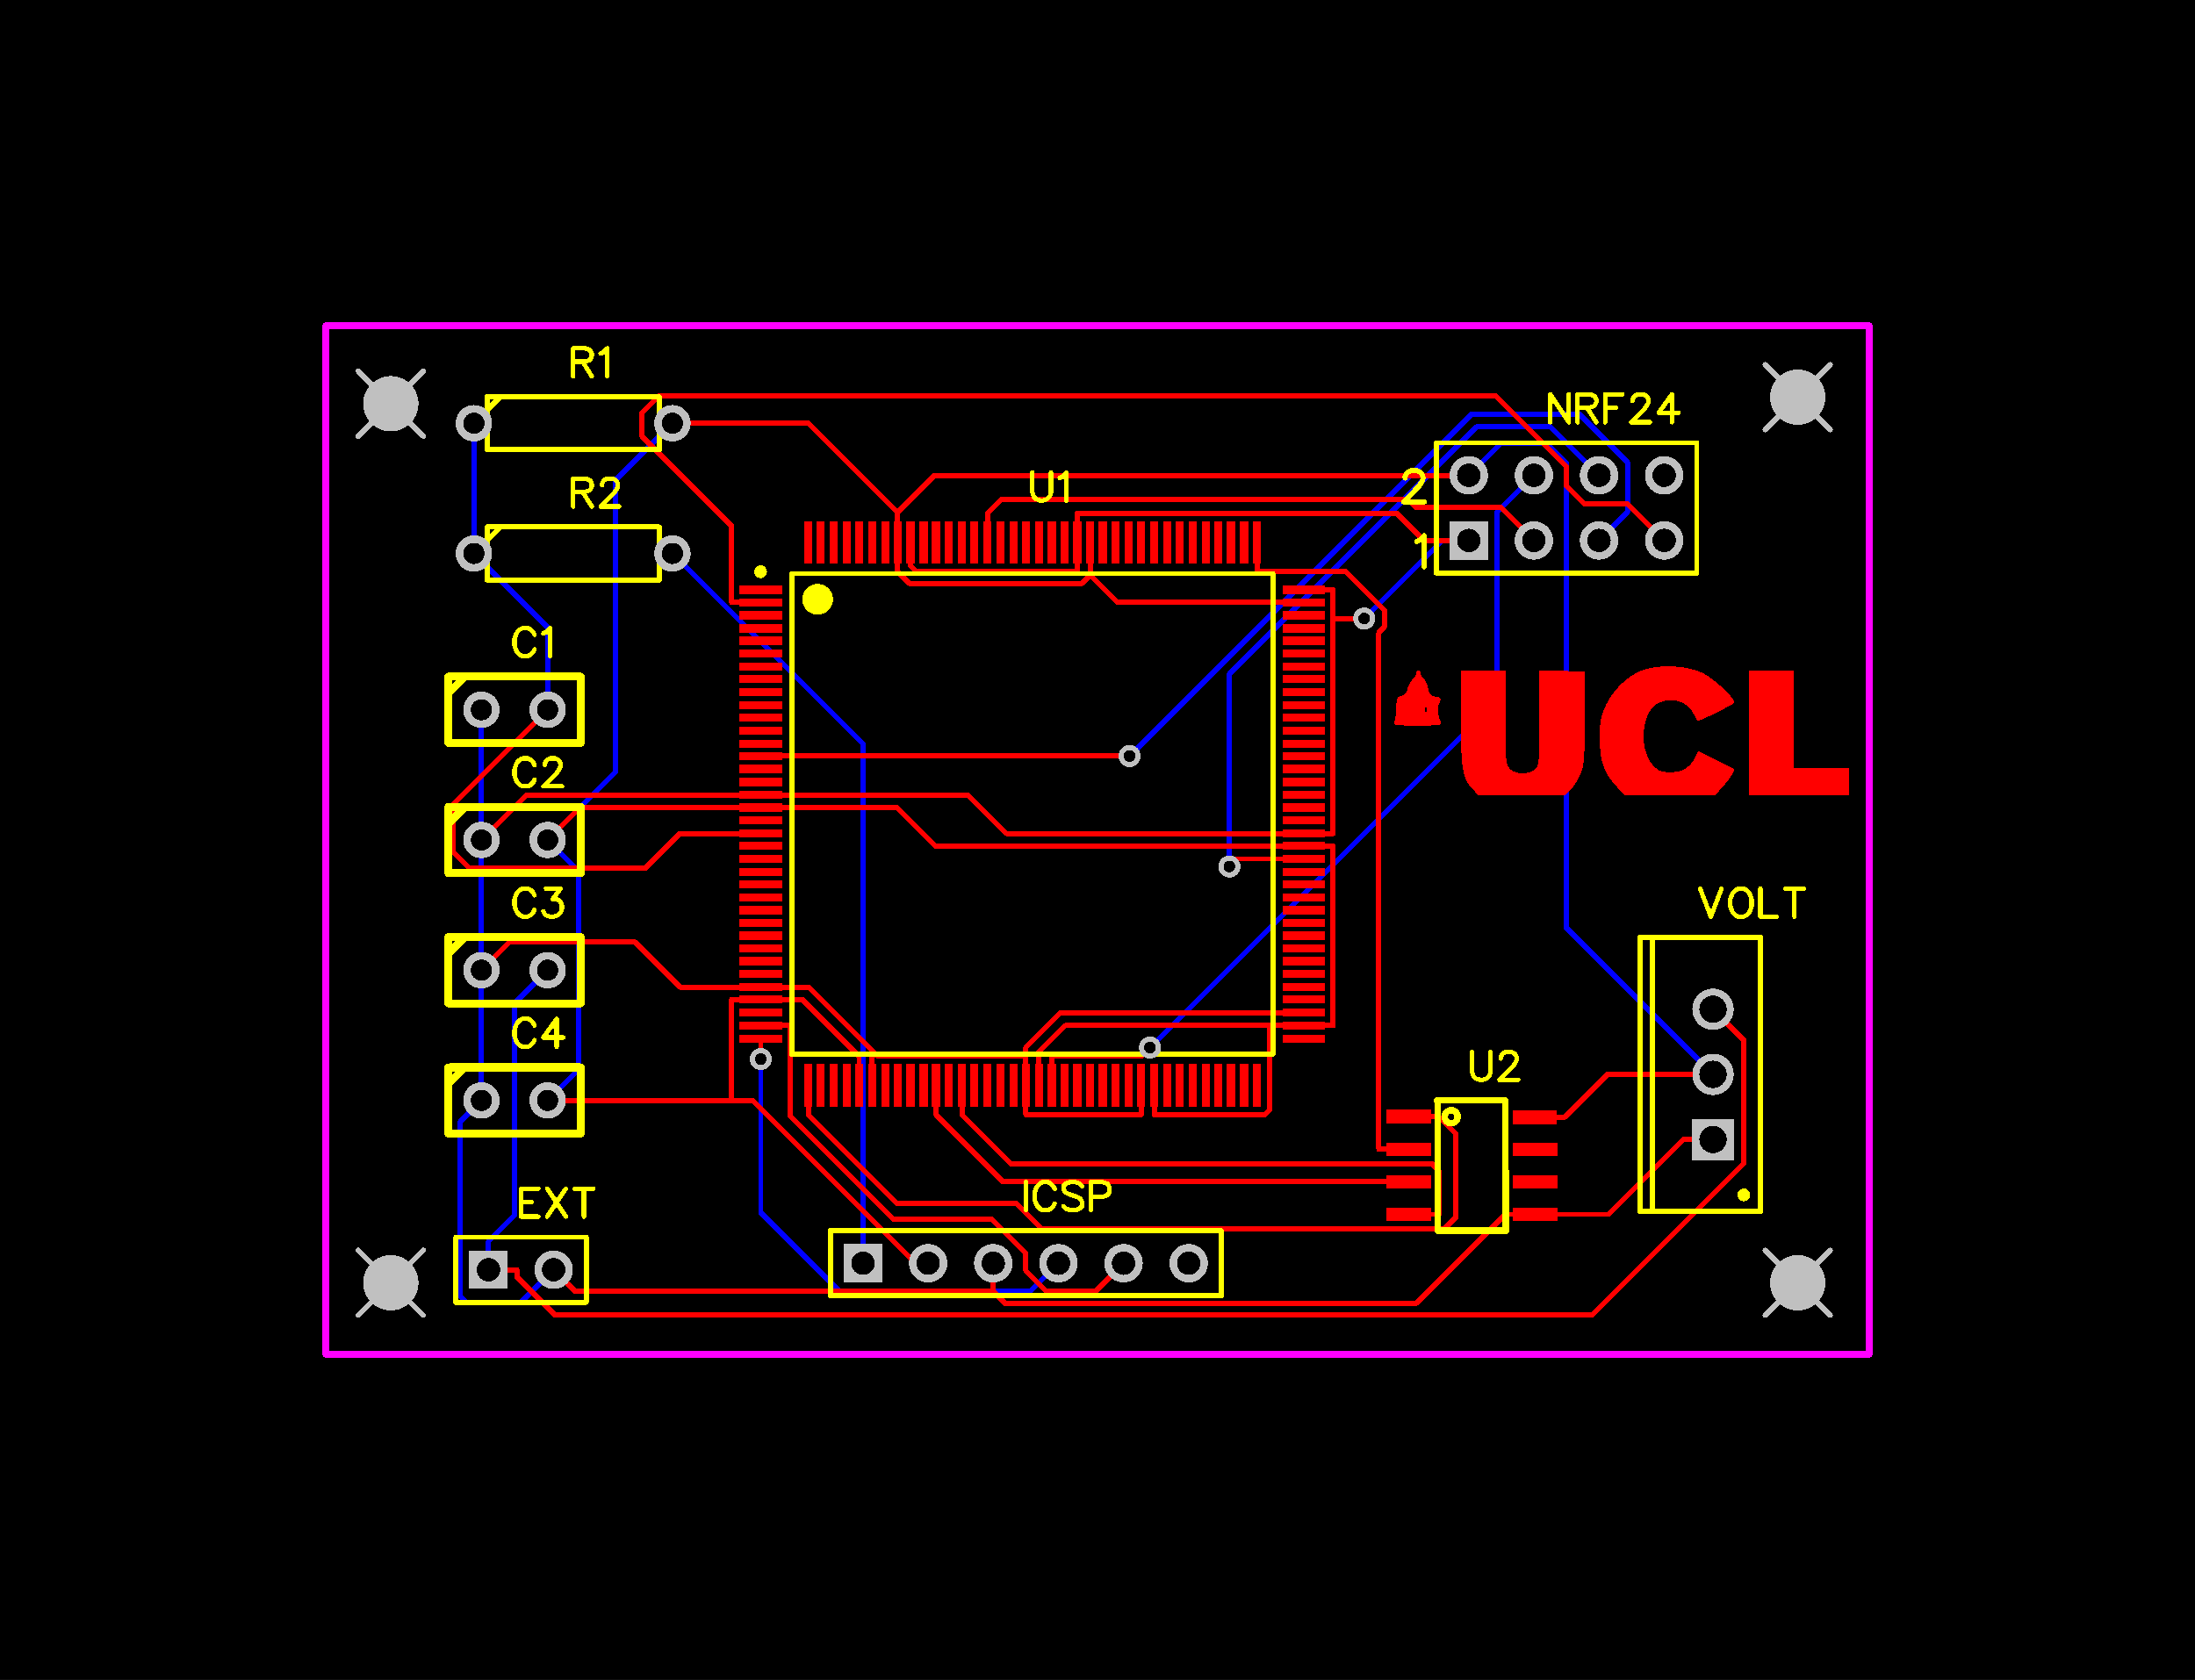 <?xml version="1.0" encoding="utf-8" standalone="no"?><svg xmlns="http://www.w3.org/2000/svg" xmlns:xlink="http://www.w3.org/1999/xlink" width="337" height="258" viewBox="0 0 337 258"><title>pic32mz_PCB</title><style type="text/css">
path, polyline, polygon {stroke-linejoin:round;}
path, polyline, polygon, line {stroke-linecap:round;}
rect, circle, ellipse, polyline, polygon, line, path {shape-rendering:crispEdges;}
*[layerid="0"] {stroke:#FFFFFF; FILL:#FFFFFF;}*[layerid="1"] {stroke:#FF0000; fill:#FF0000;}*[layerid="2"] {stroke:#0000FF; fill:#0000FF;}*[layerid="3"] {stroke:#FFFF00; fill:#FFFF00;}*[layerid="4"] {stroke:#808000; fill:#808000;}*[layerid="5"] {stroke:#808080; fill:#808080;}*[layerid="6"] {stroke:#800000; fill:#800000;}*[layerid="7"] {stroke:#800080; fill:#800080;}*[layerid="8"] {stroke:#AA00FF; fill:#AA00FF;}*[layerid="9"] {display:none}*[layerid="10"] {stroke:#FF00FF; fill:#FF00FF;}*[layerid="11"] {stroke:#C0C0C0; fill:#C0C0C0;}*[layerid="12"] {stroke:#FFFFFF; fill:#FFFFFF;}*[layerid="13"] {stroke:#FFFFFF; FILL:#FFFFFF;}*[layerid="14"] {stroke:#FFFFFF; FILL:#FFFFFF;}*[layerid="15"] {stroke:#FFFFFF; FILL:#FFFFFF;}*[layerid="16"] {stroke:#FFFFFF; FILL:#FFFFFF;}*[layerid="17"] {stroke:#FFFFFF; FILL:#FFFFFF;}*[layerid="18"] {stroke:#FFFFFF; FILL:#FFFFFF;}*[layerid="19"] {stroke:#FFFFFF; FILL:#FFFFFF;}*[layerid="20"] {stroke:#FFFFFF; FILL:#FFFFFF;}*[layerid="21"] {stroke:#800000; fill:#800000;}*[layerid="22"] {stroke:#008000; fill:#008000;}*[layerid="23"] {stroke:#00FF00; fill:#00FF00;}*[layerid="24"] {stroke:#000080; fill:#000080;}*[fill="none"] {fill: none;}
*[stroke="none"] {stroke: none;}
g[c_partid="part_pad"] > * + circle {fill: #000000;}
g[c_partid="part_via"] > * + circle {fill: #000000;}
</style>
<rect x="0" y="0" width="337" height="258" fill="#000000" stroke="none"/><g xmlns="http://www.w3.org/2000/svg"><polyline fill="none" stroke-width="0.8" layerid="2" c_shapetype="line" c_etype="wire" points="209.45 94.994 221.149 83.295 221.149 83"/><polyline fill="none" stroke-width="0.8" layerid="2" c_shapetype="line" c_etype="wire" points="73.92 129 73.92 109"/><polyline fill="none" stroke-width="0.8" layerid="2" c_shapetype="line" c_etype="wire" points="73.92 149 73.92 129"/><polyline fill="none" stroke-width="0.8" layerid="2" c_shapetype="line" c_etype="wire" points="73.92 169 73.92 149"/><polyline fill="none" stroke-width="0.8" layerid="2" c_shapetype="line" c_etype="wire" points="85 195 79.992 200.008 71.586 200.008 70.648 199.07 70.648 172.272 73.92 169"/><polyline fill="none" stroke-width="0.8" layerid="2" c_shapetype="line" c_etype="wire" points="245.5 73 238.057 65.557 226.691 65.557 188.753 103.495 188.753 133.073"/><polyline fill="none" stroke-width="0.8" layerid="2" c_shapetype="line" c_etype="wire" points="235.5 73 229.862 78.638 229.862 107.577 176.562 160.877"/><polyline fill="none" stroke-width="0.8" layerid="2" c_shapetype="line" c_etype="wire" points="162.5 194 158.148 198.352 128.909 198.352 116.805 186.248 116.805 162.647"/><polyline fill="none" stroke-width="0.8" layerid="2" c_shapetype="line" c_etype="wire" points="245.5 83 249.875 78.625 249.875 70.993 242.455 63.573 225.958 63.573 173.426 116.105"/><polyline fill="none" stroke-width="0.8" layerid="2" c_shapetype="line" c_etype="wire" points="263 165 240.5 142.5 240.5 71.173 237.398 68.071 230.429 68.071 225.5 73"/><polyline fill="none" stroke-width="0.8" layerid="2" c_shapetype="line" c_etype="wire" points="84.08 129 94.487 118.593 94.487 73.753 103.24 65"/><polyline fill="none" stroke-width="0.8" layerid="2" c_shapetype="line" c_etype="wire" points="84.08 169 88.777 164.303 88.777 133.697 84.08 129"/><polyline fill="none" stroke-width="0.8" layerid="2" c_shapetype="line" c_etype="wire" points="75 195 75 190.649"/><polyline fill="none" stroke-width="0.8" layerid="2" c_shapetype="line" c_etype="wire" points="75 190.649 79 186.649 79 154.08 84.08 149"/><polyline fill="none" stroke-width="0.8" layerid="2" c_shapetype="line" c_etype="wire" points="84.08 109 84.08 96.32 72.76 85"/><polyline fill="none" stroke-width="0.8" layerid="2" c_shapetype="line" c_etype="wire" points="72.76 85 72.76 65"/><polyline fill="none" stroke-width="0.8" layerid="2" c_shapetype="line" c_etype="wire" points="103.24 85 132.5 114.26 132.5 194"/><polyline fill="none" stroke-width="0.8" layerid="2" c_shapetype="line" c_etype="wire" points="225.5 83 221.149 83"/><polyline fill="none" stroke-width="0.8" layerid="1" c_shapetype="line" c_etype="wire" points="165.405 83.305 165.405 78.829"/><polyline fill="none" stroke-width="0.8" layerid="1" c_shapetype="line" c_etype="wire" points="225.5 83 221.149 83"/><polyline fill="none" stroke-width="0.8" layerid="1" c_shapetype="line" c_etype="wire" points="204.681 94.994 204.681 90.605"/><polyline fill="none" stroke-width="0.8" layerid="1" c_shapetype="line" c_etype="wire" points="204.681 128.005 204.681 94.994"/><polyline fill="none" stroke-width="0.8" layerid="1" c_shapetype="line" c_etype="wire" points="204.681 94.994 209.45 94.994"/><polyline fill="none" stroke-width="0.8" layerid="1" c_shapetype="line" c_etype="wire" points="200.205 90.605 204.681 90.605"/><polyline fill="none" stroke-width="0.8" layerid="1" c_shapetype="line" c_etype="wire" points="231.099 186.5 217.446 200.153 154.301 200.153 152.5 198.352"/><polyline fill="none" stroke-width="0.8" layerid="1" c_shapetype="line" c_etype="wire" points="200.205 128.005 204.681 128.005"/><polyline fill="none" stroke-width="0.8" layerid="1" c_shapetype="line" c_etype="wire" points="116.805 122.105 148.598 122.105 154.498 128.005 200.205 128.005"/><polyline fill="none" stroke-width="0.8" layerid="1" c_shapetype="line" c_etype="wire" points="165.405 85.093 165.405 83.305"/><polyline fill="none" stroke-width="0.8" layerid="1" c_shapetype="line" c_etype="wire" points="165.405 85.093 165.405 87.781"/><polyline fill="none" stroke-width="0.8" layerid="1" c_shapetype="line" c_etype="wire" points="165.405 87.781 140.682 87.781 139.805 86.904 139.805 83.305"/><polyline fill="none" stroke-width="0.8" layerid="1" c_shapetype="line" c_etype="wire" points="200.205 155.505 162.832 155.505 157.505 160.832 157.505 162.229"/><polyline fill="none" stroke-width="0.8" layerid="1" c_shapetype="line" c_etype="wire" points="157.505 166.705 157.505 171.181"/><polyline fill="none" stroke-width="0.8" layerid="1" c_shapetype="line" c_etype="wire" points="175.205 166.705 175.205 171.181"/><polyline fill="none" stroke-width="0.8" layerid="1" c_shapetype="line" c_etype="wire" points="175.205 171.181 157.505 171.181"/><polyline fill="none" stroke-width="0.8" layerid="1" c_shapetype="line" c_etype="wire" points="134.365 161.769 133.905 162.229"/><polyline fill="none" stroke-width="0.8" layerid="1" c_shapetype="line" c_etype="wire" points="157.505 162.229 134.825 162.229 134.365 161.769"/><polyline fill="none" stroke-width="0.8" layerid="1" c_shapetype="line" c_etype="wire" points="116.805 151.605 124.201 151.605 134.365 161.769"/><polyline fill="none" stroke-width="0.8" layerid="1" c_shapetype="line" c_etype="wire" points="235.7 186.5 231.099 186.5"/><polyline fill="none" stroke-width="0.8" layerid="1" c_shapetype="line" c_etype="wire" points="152.5 198.352 88.352 198.352 85 195"/><polyline fill="none" stroke-width="0.8" layerid="1" c_shapetype="line" c_etype="wire" points="152.5 194 152.5 198.352"/><polyline fill="none" stroke-width="0.8" layerid="1" c_shapetype="line" c_etype="wire" points="258.429 175.005 246.934 186.5 235.7 186.5"/><polyline fill="none" stroke-width="0.8" layerid="1" c_shapetype="line" c_etype="wire" points="157.505 166.705 157.505 162.229"/><polyline fill="none" stroke-width="0.8" layerid="1" c_shapetype="line" c_etype="wire" points="133.905 166.705 133.905 162.229"/><polyline fill="none" stroke-width="0.8" layerid="1" c_shapetype="line" c_etype="wire" points="73.92 149 78.239 144.681 97.505 144.681 104.429 151.605 116.805 151.605"/><polyline fill="none" stroke-width="0.8" layerid="1" c_shapetype="line" c_etype="wire" points="73.92 129 80.815 122.105 116.805 122.105"/><polyline fill="none" stroke-width="0.8" layerid="1" c_shapetype="line" c_etype="wire" points="263.005 175.005 258.429 175.005"/><polyline fill="none" stroke-width="0.8" layerid="1" c_shapetype="line" c_etype="wire" points="151.605 83.305 151.605 78.829"/><polyline fill="none" stroke-width="0.8" layerid="1" c_shapetype="line" c_etype="wire" points="235.5 83 230.429 77.929 217.351 77.929 216.112 76.69 153.744 76.69 151.605 78.829"/><polyline fill="none" stroke-width="0.8" layerid="1" c_shapetype="line" c_etype="wire" points="188.753 133.073 189.921 131.905 200.205 131.905"/><polyline fill="none" stroke-width="0.8" layerid="1" c_shapetype="line" c_etype="wire" points="161.505 162.229 175.21 162.229 176.562 160.877"/><polyline fill="none" stroke-width="0.8" layerid="1" c_shapetype="line" c_etype="wire" points="161.505 166.705 161.505 162.229"/><polyline fill="none" stroke-width="0.8" layerid="1" c_shapetype="line" c_etype="wire" points="116.805 162.647 116.805 159.505"/><polyline fill="none" stroke-width="0.8" layerid="1" c_shapetype="line" c_etype="wire" points="173.426 116.105 116.805 116.105"/><polyline fill="none" stroke-width="0.8" layerid="1" c_shapetype="line" c_etype="wire" points="116.805 157.505 121.281 157.505"/><polyline fill="none" stroke-width="0.8" layerid="1" c_shapetype="line" c_etype="wire" points="172.5 194 168.148 198.352 160.686 198.352 157.5 195.166 157.5 192.453 152.267 187.22 137.119 187.22 121.281 171.382 121.281 157.505"/><polyline fill="none" stroke-width="0.8" layerid="1" c_shapetype="line" c_etype="wire" points="167.405 88.329 166.152 89.582 139.606 89.582 137.805 87.781"/><polyline fill="none" stroke-width="0.8" layerid="1" c_shapetype="line" c_etype="wire" points="167.405 87.781 167.405 88.329"/><polyline fill="none" stroke-width="0.8" layerid="1" c_shapetype="line" c_etype="wire" points="167.405 88.329 171.581 92.505 200.205 92.505"/><polyline fill="none" stroke-width="0.8" layerid="1" c_shapetype="line" c_etype="wire" points="194.961 157.505 163.543 157.505 159.505 161.543 159.505 166.705"/><polyline fill="none" stroke-width="0.8" layerid="1" c_shapetype="line" c_etype="wire" points="200.205 157.505 194.961 157.505"/><polyline fill="none" stroke-width="0.8" layerid="1" c_shapetype="line" c_etype="wire" points="194.961 157.505 194.961 170.405 194.185 171.181 177.205 171.181"/><polyline fill="none" stroke-width="0.8" layerid="1" c_shapetype="line" c_etype="wire" points="177.205 166.705 177.205 171.181"/><polyline fill="none" stroke-width="0.8" layerid="1" c_shapetype="line" c_etype="wire" points="200.205 157.505 204.681 157.505"/><polyline fill="none" stroke-width="0.8" layerid="1" c_shapetype="line" c_etype="wire" points="200.205 129.905 204.681 129.905"/><polyline fill="none" stroke-width="0.8" layerid="1" c_shapetype="line" c_etype="wire" points="204.681 129.905 204.681 157.505"/><polyline fill="none" stroke-width="0.8" layerid="1" c_shapetype="line" c_etype="wire" points="116.805 124.005 137.653 124.005 143.553 129.905 200.205 129.905"/><polyline fill="none" stroke-width="0.8" layerid="1" c_shapetype="line" c_etype="wire" points="167.405 83.305 167.405 87.781"/><polyline fill="none" stroke-width="0.8" layerid="1" c_shapetype="line" c_etype="wire" points="137.805 83.305 137.805 87.781"/><polyline fill="none" stroke-width="0.8" layerid="1" c_shapetype="line" c_etype="wire" points="137.805 78.693 137.805 83.305"/><polyline fill="none" stroke-width="0.8" layerid="1" c_shapetype="line" c_etype="wire" points="131.905 166.705 131.905 162.229"/><polyline fill="none" stroke-width="0.8" layerid="1" c_shapetype="line" c_etype="wire" points="116.805 153.505 123.181 153.505 131.905 162.229"/><polyline fill="none" stroke-width="0.8" layerid="1" c_shapetype="line" c_etype="wire" points="114.567 153.505 116.805 153.505"/><polyline fill="none" stroke-width="0.8" layerid="1" c_shapetype="line" c_etype="wire" points="114.567 153.505 112.329 153.505"/><polyline fill="none" stroke-width="0.8" layerid="1" c_shapetype="line" c_etype="wire" points="103.24 65 124.112 65 137.805 78.693"/><polyline fill="none" stroke-width="0.8" layerid="1" c_shapetype="line" c_etype="wire" points="225.5 73 143.498 73 137.805 78.693"/><polyline fill="none" stroke-width="0.8" layerid="1" c_shapetype="line" c_etype="wire" points="142.5 194 140.529 194 115.529 169 112.329 169"/><polyline fill="none" stroke-width="0.8" layerid="1" c_shapetype="line" c_etype="wire" points="112.329 169 84.08 169"/><polyline fill="none" stroke-width="0.8" layerid="1" c_shapetype="line" c_etype="wire" points="112.329 169 112.329 153.505"/><polyline fill="none" stroke-width="0.8" layerid="1" c_shapetype="line" c_etype="wire" points="84.08 129 89.075 124.005 116.805 124.005"/><polyline fill="none" stroke-width="0.8" layerid="1" c_shapetype="line" c_etype="wire" points="235.6 171.6 240.201 171.6"/><polyline fill="none" stroke-width="0.8" layerid="1" c_shapetype="line" c_etype="wire" points="240.201 171.6 246.801 165 263 165"/><polyline fill="none" stroke-width="0.8" layerid="1" c_shapetype="line" c_etype="wire" points="193.005 87.781 206.624 87.781 212.551 93.708 212.551 96.28 211.699 97.132 211.699 176.5"><title>U2_2
 width = 8 mil</title></polyline><polyline fill="none" stroke-width="0.8" layerid="1" c_shapetype="line" c_etype="wire" points="216.3 176.5 211.699 176.5"/><polyline fill="none" stroke-width="0.8" layerid="1" c_shapetype="line" c_etype="wire" points="193.005 83.305 193.005 87.781"/><polyline fill="none" stroke-width="0.8" layerid="1" c_shapetype="line" c_etype="wire" points="263 155 267.745 159.745 267.745 178.657 244.448 201.954 85.217 201.954 79.351 196.088 79.351 195"/><polyline fill="none" stroke-width="0.8" layerid="1" c_shapetype="line" c_etype="wire" points="75 195 79.351 195"/><polyline fill="none" stroke-width="0.8" layerid="1" c_shapetype="line" c_etype="wire" points="84.08 109 69.558 123.522 69.558 130.821 72.114 133.377 99.012 133.377 104.384 128.005 116.805 128.005"/><polyline fill="none" stroke-width="0.8" layerid="1" c_shapetype="line" c_etype="wire" points="216.3 186.5 220.901 186.5"/><polyline fill="none" stroke-width="0.8" layerid="1" c_shapetype="line" c_etype="wire" points="147.695 166.705 147.695 171.181"/><polyline fill="none" stroke-width="0.8" layerid="1" c_shapetype="line" c_etype="wire" points="147.695 171.181 155.266 178.752 219.878 178.752 220.901 179.775 220.901 186.5"/><polyline fill="none" stroke-width="0.8" layerid="1" c_shapetype="line" c_etype="wire" points="143.695 166.705 143.695 171.181"/><polyline fill="none" stroke-width="0.8" layerid="1" c_shapetype="line" c_etype="wire" points="143.695 171.181 154.014 181.5 216.3 181.5"/><polyline fill="none" stroke-width="0.8" layerid="1" c_shapetype="line" c_etype="wire" points="124.105 166.705 124.105 171.181"/><polyline fill="none" stroke-width="0.8" layerid="1" c_shapetype="line" c_etype="wire" points="216.3 171.5 220.901 171.5"/><polyline fill="none" stroke-width="0.8" layerid="1" c_shapetype="line" c_etype="wire" points="220.901 171.5 223.543 174.142 223.543 186.931 221.722 188.752 159.993 188.752 156.025 184.784 137.708 184.784 124.105 171.181"/><polyline fill="none" stroke-width="0.8" layerid="1" c_shapetype="line" c_etype="wire" points="116.805 92.505 112.329 92.505"/><polyline fill="none" stroke-width="0.8" layerid="1" c_shapetype="line" c_etype="wire" points="255.5 83 249.852 77.352 243.196 77.352 240.5 74.656 240.5 71.651 229.62 60.771 101.177 60.771 98.574 63.374 98.574 67.038 112.329 80.793 112.329 92.505"/><polyline fill="none" stroke-width="0.8" layerid="1" c_shapetype="line" c_etype="wire" points="221.149 83 218.602 83 214.431 78.829 165.405 78.829"/><polyline points="50 50 287 50 287 208 50 208 50 50" stroke-width="1" fill="none" c_shapetype="line" c_etype="wire" layerid="10" style=""/><g xmlns="http://www.w3.org/2000/svg" c_origin="158,125" c_para="package`MCHP-LQFP-PL144`value`PIC32MZ1024ECH144-IPL" c_partid="part_import_" c_shapetype="group" c_etype="pinpart" layerid="1"><g xmlns="http://www.w3.org/2000/svg" c_partid="part_pcbtext" c_origin="158.5,75.02" c_shapetype="group" layerid="3"><path c_note="note_pre" c_fontSize="4.5" c_text="U1" d="M 158.5 72.57 L 158.5 75.64 L 158.7 76.25 L 159.11 76.66 L 159.73 76.87 L 160.14 76.87 L 160.75 76.66 L 161.16 76.25 L 161.36 75.64 L 161.36 72.57 M 162.71 73.39 L 163.12 73.18 L 163.74 72.57 L 163.74 76.87" fill="none" stroke-width="0.7"/></g><path d="M 126.71 92.03 A 1.18 1.18 0 1 0 126.71 92.05" c_shapetype="line" fill="none" stroke-width="2.36" c_helper_type="arc2" layerid="3"/><path d="M 117.26 87.8 A 0.49 0.49 0 1 0 117.26 87.81" c_shapetype="line" fill="none" stroke-width="0.98" c_helper_type="arc2" layerid="3"/><polyline points="195.41 88.09 195.41 161.91 121.59 161.91 121.59 88.09" stroke-width="0.79" c_shapetype="line" stroke-linecap="round" fill="none" layerid="3"/><polyline points="121.59 88.09 195.41 88.09" stroke-width="0.79" c_shapetype="line" stroke-linecap="round" fill="none" layerid="3"/><g c_partid="part_pad" c_etype="pinpart" c_origin="124.1,83.3" layerid="1" c_shapetype="group" c_rotation="0" c_width="1.25" c_height="6.55" c_shape="RECT"><polygon points="123.475 80.025 124.725 80.025 124.725 86.575 123.475 86.575" stroke-width="0"/><circle cx="124.1" cy="83.3" r="0.001" stroke-width="0"/></g><g c_partid="part_pad" c_etype="pinpart" c_origin="126,83.3" layerid="1" c_shapetype="group" c_rotation="0" c_width="1.25" c_height="6.55" c_shape="RECT"><polygon points="125.375 80.025 126.625 80.025 126.625 86.575 125.375 86.575" stroke-width="0"/><circle cx="126" cy="83.3" r="0.001" stroke-width="0"/></g><g c_partid="part_pad" c_etype="pinpart" c_origin="128,83.3" layerid="1" c_shapetype="group" c_rotation="0" c_width="1.25" c_height="6.55" c_shape="RECT"><polygon points="127.375 80.025 128.625 80.025 128.625 86.575 127.375 86.575" stroke-width="0"/><circle cx="128" cy="83.3" r="0.001" stroke-width="0"/></g><g c_partid="part_pad" c_etype="pinpart" c_origin="130,83.3" layerid="1" c_shapetype="group" c_rotation="0" c_width="1.25" c_height="6.55" c_shape="RECT"><polygon points="129.375 80.025 130.625 80.025 130.625 86.575 129.375 86.575" stroke-width="0"/><circle cx="130" cy="83.3" r="0.001" stroke-width="0"/></g><g c_partid="part_pad" c_etype="pinpart" c_origin="131.9,83.3" layerid="1" c_shapetype="group" c_rotation="0" c_width="1.25" c_height="6.55" c_shape="RECT"><polygon points="131.275 80.025 132.525 80.025 132.525 86.575 131.275 86.575" stroke-width="0"/><circle cx="131.9" cy="83.3" r="0.001" stroke-width="0"/></g><g c_partid="part_pad" c_etype="pinpart" c_origin="133.9,83.3" layerid="1" c_shapetype="group" c_rotation="0" c_width="1.25" c_height="6.55" c_shape="RECT"><polygon points="133.275 80.025 134.525 80.025 134.525 86.575 133.275 86.575" stroke-width="0"/><circle cx="133.9" cy="83.3" r="0.001" stroke-width="0"/></g><g c_partid="part_pad" c_etype="pinpart" c_origin="135.9,83.3" layerid="1" c_shapetype="group" c_rotation="0" c_width="1.25" c_height="6.55" c_shape="RECT"><polygon points="135.275 80.025 136.525 80.025 136.525 86.575 135.275 86.575" stroke-width="0"/><circle cx="135.9" cy="83.3" r="0.001" stroke-width="0"/></g><g c_partid="part_pad" c_etype="pinpart" c_origin="137.8,83.3" layerid="1" c_shapetype="group" c_rotation="0" c_width="1.25" c_height="6.55" c_shape="RECT"><polygon points="137.175 80.025 138.425 80.025 138.425 86.575 137.175 86.575" stroke-width="0"/><circle cx="137.8" cy="83.3" r="0.001" stroke-width="0"/></g><g c_partid="part_pad" c_etype="pinpart" c_origin="139.8,83.3" layerid="1" c_shapetype="group" c_rotation="0" c_width="1.25" c_height="6.55" c_shape="RECT"><polygon points="139.175 80.025 140.425 80.025 140.425 86.575 139.175 86.575" stroke-width="0"/><circle cx="139.8" cy="83.3" r="0.001" stroke-width="0"/></g><g c_partid="part_pad" c_etype="pinpart" c_origin="141.8,83.3" layerid="1" c_shapetype="group" c_rotation="0" c_width="1.25" c_height="6.55" c_shape="RECT"><polygon points="141.175 80.025 142.425 80.025 142.425 86.575 141.175 86.575" stroke-width="0"/><circle cx="141.8" cy="83.3" r="0.001" stroke-width="0"/></g><g c_partid="part_pad" c_etype="pinpart" c_origin="143.7,83.3" layerid="1" c_shapetype="group" c_rotation="0" c_width="1.25" c_height="6.55" c_shape="RECT"><polygon points="143.075 80.025 144.325 80.025 144.325 86.575 143.075 86.575" stroke-width="0"/><circle cx="143.7" cy="83.3" r="0.001" stroke-width="0"/></g><g c_partid="part_pad" c_etype="pinpart" c_origin="145.7,83.3" layerid="1" c_shapetype="group" c_rotation="0" c_width="1.25" c_height="6.55" c_shape="RECT"><polygon points="145.075 80.025 146.325 80.025 146.325 86.575 145.075 86.575" stroke-width="0"/><circle cx="145.7" cy="83.3" r="0.001" stroke-width="0"/></g><g c_partid="part_pad" c_etype="pinpart" c_origin="147.7,83.3" layerid="1" c_shapetype="group" c_rotation="0" c_width="1.25" c_height="6.55" c_shape="RECT"><polygon points="147.075 80.025 148.325 80.025 148.325 86.575 147.075 86.575" stroke-width="0"/><circle cx="147.7" cy="83.3" r="0.001" stroke-width="0"/></g><g c_partid="part_pad" c_etype="pinpart" c_origin="149.6,83.3" layerid="1" c_shapetype="group" c_rotation="0" c_width="1.25" c_height="6.55" c_shape="RECT"><polygon points="148.975 80.025 150.225 80.025 150.225 86.575 148.975 86.575" stroke-width="0"/><circle cx="149.6" cy="83.3" r="0.001" stroke-width="0"/></g><g c_partid="part_pad" c_etype="pinpart" c_origin="151.6,83.3" layerid="1" c_shapetype="group" c_rotation="0" c_width="1.25" c_height="6.55" c_shape="RECT"><polygon points="150.975 80.025 152.225 80.025 152.225 86.575 150.975 86.575" stroke-width="0"/><circle cx="151.6" cy="83.3" r="0.001" stroke-width="0"/></g><g c_partid="part_pad" c_etype="pinpart" c_origin="153.6,83.3" layerid="1" c_shapetype="group" c_rotation="0" c_width="1.25" c_height="6.55" c_shape="RECT"><polygon points="152.975 80.025 154.225 80.025 154.225 86.575 152.975 86.575" stroke-width="0"/><circle cx="153.6" cy="83.3" r="0.001" stroke-width="0"/></g><g c_partid="part_pad" c_etype="pinpart" c_origin="155.6,83.3" layerid="1" c_shapetype="group" c_rotation="0" c_width="1.25" c_height="6.55" c_shape="RECT"><polygon points="154.975 80.025 156.225 80.025 156.225 86.575 154.975 86.575" stroke-width="0"/><circle cx="155.6" cy="83.3" r="0.001" stroke-width="0"/></g><g c_partid="part_pad" c_etype="pinpart" c_origin="157.5,83.3" layerid="1" c_shapetype="group" c_rotation="0" c_width="1.25" c_height="6.55" c_shape="RECT"><polygon points="156.875 80.025 158.125 80.025 158.125 86.575 156.875 86.575" stroke-width="0"/><circle cx="157.5" cy="83.3" r="0.001" stroke-width="0"/></g><g c_partid="part_pad" c_etype="pinpart" c_origin="159.5,83.3" layerid="1" c_shapetype="group" c_rotation="0" c_width="1.25" c_height="6.55" c_shape="RECT"><polygon points="158.875 80.025 160.125 80.025 160.125 86.575 158.875 86.575" stroke-width="0"/><circle cx="159.5" cy="83.3" r="0.001" stroke-width="0"/></g><g c_partid="part_pad" c_etype="pinpart" c_origin="161.5,83.3" layerid="1" c_shapetype="group" c_rotation="0" c_width="1.25" c_height="6.55" c_shape="RECT"><polygon points="160.875 80.025 162.125 80.025 162.125 86.575 160.875 86.575" stroke-width="0"/><circle cx="161.5" cy="83.3" r="0.001" stroke-width="0"/></g><g c_partid="part_pad" c_etype="pinpart" c_origin="163.4,83.3" layerid="1" c_shapetype="group" c_rotation="0" c_width="1.25" c_height="6.55" c_shape="RECT"><polygon points="162.775 80.025 164.025 80.025 164.025 86.575 162.775 86.575" stroke-width="0"/><circle cx="163.4" cy="83.3" r="0.001" stroke-width="0"/></g><g c_partid="part_pad" c_etype="pinpart" c_origin="165.4,83.3" layerid="1" c_shapetype="group" c_rotation="0" c_width="1.25" c_height="6.55" c_shape="RECT"><polygon points="164.775 80.025 166.025 80.025 166.025 86.575 164.775 86.575" stroke-width="0"/><circle cx="165.4" cy="83.3" r="0.001" stroke-width="0"/></g><g c_partid="part_pad" c_etype="pinpart" c_origin="167.4,83.3" layerid="1" c_shapetype="group" c_rotation="0" c_width="1.25" c_height="6.55" c_shape="RECT"><polygon points="166.775 80.025 168.025 80.025 168.025 86.575 166.775 86.575" stroke-width="0"/><circle cx="167.4" cy="83.3" r="0.001" stroke-width="0"/></g><g c_partid="part_pad" c_etype="pinpart" c_origin="169.3,83.3" layerid="1" c_shapetype="group" c_rotation="0" c_width="1.25" c_height="6.55" c_shape="RECT"><polygon points="168.675 80.025 169.925 80.025 169.925 86.575 168.675 86.575" stroke-width="0"/><circle cx="169.3" cy="83.3" r="0.001" stroke-width="0"/></g><g c_partid="part_pad" c_etype="pinpart" c_origin="171.3,83.3" layerid="1" c_shapetype="group" c_rotation="0" c_width="1.25" c_height="6.55" c_shape="RECT"><polygon points="170.675 80.025 171.925 80.025 171.925 86.575 170.675 86.575" stroke-width="0"/><circle cx="171.3" cy="83.3" r="0.001" stroke-width="0"/></g><g c_partid="part_pad" c_etype="pinpart" c_origin="173.3,83.3" layerid="1" c_shapetype="group" c_rotation="0" c_width="1.25" c_height="6.55" c_shape="RECT"><polygon points="172.675 80.025 173.925 80.025 173.925 86.575 172.675 86.575" stroke-width="0"/><circle cx="173.3" cy="83.3" r="0.001" stroke-width="0"/></g><g c_partid="part_pad" c_etype="pinpart" c_origin="175.2,83.3" layerid="1" c_shapetype="group" c_rotation="0" c_width="1.25" c_height="6.55" c_shape="RECT"><polygon points="174.575 80.025 175.825 80.025 175.825 86.575 174.575 86.575" stroke-width="0"/><circle cx="175.2" cy="83.3" r="0.001" stroke-width="0"/></g><g c_partid="part_pad" c_etype="pinpart" c_origin="177.2,83.3" layerid="1" c_shapetype="group" c_rotation="0" c_width="1.25" c_height="6.55" c_shape="RECT"><polygon points="176.575 80.025 177.825 80.025 177.825 86.575 176.575 86.575" stroke-width="0"/><circle cx="177.2" cy="83.3" r="0.001" stroke-width="0"/></g><g c_partid="part_pad" c_etype="pinpart" c_origin="179.2,83.3" layerid="1" c_shapetype="group" c_rotation="0" c_width="1.25" c_height="6.55" c_shape="RECT"><polygon points="178.575 80.025 179.825 80.025 179.825 86.575 178.575 86.575" stroke-width="0"/><circle cx="179.2" cy="83.3" r="0.001" stroke-width="0"/></g><g c_partid="part_pad" c_etype="pinpart" c_origin="181.1,83.3" layerid="1" c_shapetype="group" c_rotation="0" c_width="1.25" c_height="6.55" c_shape="RECT"><polygon points="180.475 80.025 181.725 80.025 181.725 86.575 180.475 86.575" stroke-width="0"/><circle cx="181.1" cy="83.3" r="0.001" stroke-width="0"/></g><g c_partid="part_pad" c_etype="pinpart" c_origin="183.1,83.3" layerid="1" c_shapetype="group" c_rotation="0" c_width="1.25" c_height="6.55" c_shape="RECT"><polygon points="182.475 80.025 183.725 80.025 183.725 86.575 182.475 86.575" stroke-width="0"/><circle cx="183.1" cy="83.3" r="0.001" stroke-width="0"/></g><g c_partid="part_pad" c_etype="pinpart" c_origin="185.1,83.3" layerid="1" c_shapetype="group" c_rotation="0" c_width="1.25" c_height="6.55" c_shape="RECT"><polygon points="184.475 80.025 185.725 80.025 185.725 86.575 184.475 86.575" stroke-width="0"/><circle cx="185.1" cy="83.3" r="0.001" stroke-width="0"/></g><g c_partid="part_pad" c_etype="pinpart" c_origin="187,83.3" layerid="1" c_shapetype="group" c_rotation="0" c_width="1.25" c_height="6.55" c_shape="RECT"><polygon points="186.375 80.025 187.625 80.025 187.625 86.575 186.375 86.575" stroke-width="0"/><circle cx="187" cy="83.3" r="0.001" stroke-width="0"/></g><g c_partid="part_pad" c_etype="pinpart" c_origin="189,83.3" layerid="1" c_shapetype="group" c_rotation="0" c_width="1.25" c_height="6.55" c_shape="RECT"><polygon points="188.375 80.025 189.625 80.025 189.625 86.575 188.375 86.575" stroke-width="0"/><circle cx="189" cy="83.3" r="0.001" stroke-width="0"/></g><g c_partid="part_pad" c_etype="pinpart" c_origin="191,83.3" layerid="1" c_shapetype="group" c_rotation="0" c_width="1.25" c_height="6.55" c_shape="RECT"><polygon points="190.375 80.025 191.625 80.025 191.625 86.575 190.375 86.575" stroke-width="0"/><circle cx="191" cy="83.3" r="0.001" stroke-width="0"/></g><g c_partid="part_pad" c_etype="pinpart" c_origin="193,83.3" layerid="1" c_shapetype="group" c_rotation="0" c_width="1.25" c_height="6.55" c_shape="RECT"><polygon points="192.375 80.025 193.625 80.025 193.625 86.575 192.375 86.575" stroke-width="0"/><circle cx="193" cy="83.3" r="0.001" stroke-width="0"/><title>U2_2</title></g><g c_partid="part_pad" c_etype="pinpart" c_origin="200.2,90.6" layerid="1" c_shapetype="group" c_rotation="90" c_width="1.25" c_height="6.55" c_shape="RECT"><polygon points="196.925 91.225 196.925 89.975 203.475 89.975 203.475 91.225" stroke-width="0"/><circle cx="200.2" cy="90.6" r="0.001" stroke-width="0"/></g><g c_partid="part_pad" c_etype="pinpart" c_origin="200.2,92.5" layerid="1" c_shapetype="group" c_rotation="90" c_width="1.25" c_height="6.55" c_shape="RECT"><polygon points="196.925 93.125 196.925 91.875 203.475 91.875 203.475 93.125" stroke-width="0"/><circle cx="200.2" cy="92.5" r="0.001" stroke-width="0"/></g><g c_partid="part_pad" c_etype="pinpart" c_origin="200.2,94.5" layerid="1" c_shapetype="group" c_rotation="90" c_width="1.25" c_height="6.55" c_shape="RECT"><polygon points="196.925 95.125 196.925 93.875 203.475 93.875 203.475 95.125" stroke-width="0"/><circle cx="200.2" cy="94.5" r="0.001" stroke-width="0"/></g><g c_partid="part_pad" c_etype="pinpart" c_origin="200.2,96.5" layerid="1" c_shapetype="group" c_rotation="90" c_width="1.25" c_height="6.55" c_shape="RECT"><polygon points="196.925 97.125 196.925 95.875 203.475 95.875 203.475 97.125" stroke-width="0"/><circle cx="200.2" cy="96.5" r="0.001" stroke-width="0"/></g><g c_partid="part_pad" c_etype="pinpart" c_origin="200.2,98.4" layerid="1" c_shapetype="group" c_rotation="90" c_width="1.25" c_height="6.55" c_shape="RECT"><polygon points="196.925 99.025 196.925 97.775 203.475 97.775 203.475 99.025" stroke-width="0"/><circle cx="200.2" cy="98.4" r="0.001" stroke-width="0"/></g><g c_partid="part_pad" c_etype="pinpart" c_origin="200.2,100.4" layerid="1" c_shapetype="group" c_rotation="90" c_width="1.25" c_height="6.55" c_shape="RECT"><polygon points="196.925 101.025 196.925 99.775 203.475 99.775 203.475 101.025" stroke-width="0"/><circle cx="200.2" cy="100.4" r="0.001" stroke-width="0"/></g><g c_partid="part_pad" c_etype="pinpart" c_origin="200.2,102.4" layerid="1" c_shapetype="group" c_rotation="90" c_width="1.25" c_height="6.55" c_shape="RECT"><polygon points="196.925 103.025 196.925 101.775 203.475 101.775 203.475 103.025" stroke-width="0"/><circle cx="200.2" cy="102.4" r="0.001" stroke-width="0"/></g><g c_partid="part_pad" c_etype="pinpart" c_origin="200.2,104.3" layerid="1" c_shapetype="group" c_rotation="90" c_width="1.25" c_height="6.55" c_shape="RECT"><polygon points="196.925 104.925 196.925 103.675 203.475 103.675 203.475 104.925" stroke-width="0"/><circle cx="200.2" cy="104.3" r="0.001" stroke-width="0"/></g><g c_partid="part_pad" c_etype="pinpart" c_origin="200.2,106.3" layerid="1" c_shapetype="group" c_rotation="90" c_width="1.25" c_height="6.55" c_shape="RECT"><polygon points="196.925 106.925 196.925 105.675 203.475 105.675 203.475 106.925" stroke-width="0"/><circle cx="200.2" cy="106.3" r="0.001" stroke-width="0"/></g><g c_partid="part_pad" c_etype="pinpart" c_origin="200.2,108.3" layerid="1" c_shapetype="group" c_rotation="90" c_width="1.25" c_height="6.55" c_shape="RECT"><polygon points="196.925 108.925 196.925 107.675 203.475 107.675 203.475 108.925" stroke-width="0"/><circle cx="200.2" cy="108.3" r="0.001" stroke-width="0"/></g><g c_partid="part_pad" c_etype="pinpart" c_origin="200.2,110.2" layerid="1" c_shapetype="group" c_rotation="90" c_width="1.25" c_height="6.55" c_shape="RECT"><polygon points="196.925 110.825 196.925 109.575 203.475 109.575 203.475 110.825" stroke-width="0"/><circle cx="200.2" cy="110.2" r="0.001" stroke-width="0"/></g><g c_partid="part_pad" c_etype="pinpart" c_origin="200.2,112.2" layerid="1" c_shapetype="group" c_rotation="90" c_width="1.25" c_height="6.55" c_shape="RECT"><polygon points="196.925 112.825 196.925 111.575 203.475 111.575 203.475 112.825" stroke-width="0"/><circle cx="200.2" cy="112.2" r="0.001" stroke-width="0"/></g><g c_partid="part_pad" c_etype="pinpart" c_origin="200.2,114.2" layerid="1" c_shapetype="group" c_rotation="90" c_width="1.25" c_height="6.55" c_shape="RECT"><polygon points="196.925 114.825 196.925 113.575 203.475 113.575 203.475 114.825" stroke-width="0"/><circle cx="200.2" cy="114.2" r="0.001" stroke-width="0"/></g><g c_partid="part_pad" c_etype="pinpart" c_origin="200.2,116.1" layerid="1" c_shapetype="group" c_rotation="90" c_width="1.25" c_height="6.55" c_shape="RECT"><polygon points="196.925 116.725 196.925 115.475 203.475 115.475 203.475 116.725" stroke-width="0"/><circle cx="200.2" cy="116.1" r="0.001" stroke-width="0"/></g><g c_partid="part_pad" c_etype="pinpart" c_origin="200.2,118.1" layerid="1" c_shapetype="group" c_rotation="90" c_width="1.25" c_height="6.55" c_shape="RECT"><polygon points="196.925 118.725 196.925 117.475 203.475 117.475 203.475 118.725" stroke-width="0"/><circle cx="200.2" cy="118.1" r="0.001" stroke-width="0"/></g><g c_partid="part_pad" c_etype="pinpart" c_origin="200.2,120.1" layerid="1" c_shapetype="group" c_rotation="90" c_width="1.25" c_height="6.55" c_shape="RECT"><polygon points="196.925 120.725 196.925 119.475 203.475 119.475 203.475 120.725" stroke-width="0"/><circle cx="200.2" cy="120.1" r="0.001" stroke-width="0"/></g><g c_partid="part_pad" c_etype="pinpart" c_origin="200.2,122.1" layerid="1" c_shapetype="group" c_rotation="90" c_width="1.25" c_height="6.55" c_shape="RECT"><polygon points="196.925 122.725 196.925 121.475 203.475 121.475 203.475 122.725" stroke-width="0"/><circle cx="200.2" cy="122.1" r="0.001" stroke-width="0"/></g><g c_partid="part_pad" c_etype="pinpart" c_origin="200.2,124" layerid="1" c_shapetype="group" c_rotation="90" c_width="1.25" c_height="6.55" c_shape="RECT"><polygon points="196.925 124.625 196.925 123.375 203.475 123.375 203.475 124.625" stroke-width="0"/><circle cx="200.2" cy="124" r="0.001" stroke-width="0"/></g><g c_partid="part_pad" c_etype="pinpart" c_origin="200.2,126" layerid="1" c_shapetype="group" c_rotation="90" c_width="1.25" c_height="6.55" c_shape="RECT"><polygon points="196.925 126.625 196.925 125.375 203.475 125.375 203.475 126.625" stroke-width="0"/><circle cx="200.2" cy="126" r="0.001" stroke-width="0"/></g><g c_partid="part_pad" c_etype="pinpart" c_origin="200.2,128" layerid="1" c_shapetype="group" c_rotation="90" c_width="1.25" c_height="6.55" c_shape="RECT"><polygon points="196.925 128.625 196.925 127.375 203.475 127.375 203.475 128.625" stroke-width="0"/><circle cx="200.2" cy="128" r="0.001" stroke-width="0"/></g><g c_partid="part_pad" c_etype="pinpart" c_origin="200.2,129.9" layerid="1" c_shapetype="group" c_rotation="90" c_width="1.25" c_height="6.55" c_shape="RECT"><polygon points="196.925 130.525 196.925 129.275 203.475 129.275 203.475 130.525" stroke-width="0"/><circle cx="200.2" cy="129.9" r="0.001" stroke-width="0"/></g><g c_partid="part_pad" c_etype="pinpart" c_origin="200.2,131.9" layerid="1" c_shapetype="group" c_rotation="90" c_width="1.25" c_height="6.55" c_shape="RECT"><polygon points="196.925 132.525 196.925 131.275 203.475 131.275 203.475 132.525" stroke-width="0"/><circle cx="200.2" cy="131.9" r="0.001" stroke-width="0"/></g><g c_partid="part_pad" c_etype="pinpart" c_origin="200.2,133.9" layerid="1" c_shapetype="group" c_rotation="90" c_width="1.25" c_height="6.55" c_shape="RECT"><polygon points="196.925 134.525 196.925 133.275 203.475 133.275 203.475 134.525" stroke-width="0"/><circle cx="200.2" cy="133.9" r="0.001" stroke-width="0"/></g><g c_partid="part_pad" c_etype="pinpart" c_origin="200.2,135.8" layerid="1" c_shapetype="group" c_rotation="90" c_width="1.25" c_height="6.55" c_shape="RECT"><polygon points="196.925 136.425 196.925 135.175 203.475 135.175 203.475 136.425" stroke-width="0"/><circle cx="200.2" cy="135.8" r="0.001" stroke-width="0"/></g><g c_partid="part_pad" c_etype="pinpart" c_origin="200.2,137.8" layerid="1" c_shapetype="group" c_rotation="90" c_width="1.25" c_height="6.55" c_shape="RECT"><polygon points="196.925 138.425 196.925 137.175 203.475 137.175 203.475 138.425" stroke-width="0"/><circle cx="200.2" cy="137.8" r="0.001" stroke-width="0"/></g><g c_partid="part_pad" c_etype="pinpart" c_origin="200.2,139.8" layerid="1" c_shapetype="group" c_rotation="90" c_width="1.25" c_height="6.55" c_shape="RECT"><polygon points="196.925 140.425 196.925 139.175 203.475 139.175 203.475 140.425" stroke-width="0"/><circle cx="200.2" cy="139.8" r="0.001" stroke-width="0"/></g><g c_partid="part_pad" c_etype="pinpart" c_origin="200.2,141.7" layerid="1" c_shapetype="group" c_rotation="90" c_width="1.25" c_height="6.55" c_shape="RECT"><polygon points="196.925 142.325 196.925 141.075 203.475 141.075 203.475 142.325" stroke-width="0"/><circle cx="200.2" cy="141.7" r="0.001" stroke-width="0"/></g><g c_partid="part_pad" c_etype="pinpart" c_origin="200.2,143.7" layerid="1" c_shapetype="group" c_rotation="90" c_width="1.25" c_height="6.55" c_shape="RECT"><polygon points="196.925 144.325 196.925 143.075 203.475 143.075 203.475 144.325" stroke-width="0"/><circle cx="200.2" cy="143.7" r="0.001" stroke-width="0"/></g><g c_partid="part_pad" c_etype="pinpart" c_origin="200.2,145.7" layerid="1" c_shapetype="group" c_rotation="90" c_width="1.25" c_height="6.55" c_shape="RECT"><polygon points="196.925 146.325 196.925 145.075 203.475 145.075 203.475 146.325" stroke-width="0"/><circle cx="200.2" cy="145.7" r="0.001" stroke-width="0"/></g><g c_partid="part_pad" c_etype="pinpart" c_origin="200.2,147.6" layerid="1" c_shapetype="group" c_rotation="90" c_width="1.25" c_height="6.55" c_shape="RECT"><polygon points="196.925 148.225 196.925 146.975 203.475 146.975 203.475 148.225" stroke-width="0"/><circle cx="200.2" cy="147.6" r="0.001" stroke-width="0"/></g><g c_partid="part_pad" c_etype="pinpart" c_origin="200.2,149.6" layerid="1" c_shapetype="group" c_rotation="90" c_width="1.25" c_height="6.55" c_shape="RECT"><polygon points="196.925 150.225 196.925 148.975 203.475 148.975 203.475 150.225" stroke-width="0"/><circle cx="200.2" cy="149.6" r="0.001" stroke-width="0"/></g><g c_partid="part_pad" c_etype="pinpart" c_origin="200.2,151.6" layerid="1" c_shapetype="group" c_rotation="90" c_width="1.25" c_height="6.55" c_shape="RECT"><polygon points="196.925 152.225 196.925 150.975 203.475 150.975 203.475 152.225" stroke-width="0"/><circle cx="200.2" cy="151.6" r="0.001" stroke-width="0"/></g><g c_partid="part_pad" c_etype="pinpart" c_origin="200.2,153.5" layerid="1" c_shapetype="group" c_rotation="90" c_width="1.25" c_height="6.55" c_shape="RECT"><polygon points="196.925 154.125 196.925 152.875 203.475 152.875 203.475 154.125" stroke-width="0"/><circle cx="200.2" cy="153.5" r="0.001" stroke-width="0"/></g><g c_partid="part_pad" c_etype="pinpart" c_origin="200.2,155.5" layerid="1" c_shapetype="group" c_rotation="90" c_width="1.25" c_height="6.55" c_shape="RECT"><polygon points="196.925 156.125 196.925 154.875 203.475 154.875 203.475 156.125" stroke-width="0"/><circle cx="200.2" cy="155.5" r="0.001" stroke-width="0"/></g><g c_partid="part_pad" c_etype="pinpart" c_origin="200.2,157.5" layerid="1" c_shapetype="group" c_rotation="90" c_width="1.25" c_height="6.55" c_shape="RECT"><polygon points="196.925 158.125 196.925 156.875 203.475 156.875 203.475 158.125" stroke-width="0"/><circle cx="200.2" cy="157.5" r="0.001" stroke-width="0"/></g><g c_partid="part_pad" c_etype="pinpart" c_origin="200.2,159.5" layerid="1" c_shapetype="group" c_rotation="90" c_width="1.25" c_height="6.55" c_shape="RECT"><polygon points="196.925 160.125 196.925 158.875 203.475 158.875 203.475 160.125" stroke-width="0"/><circle cx="200.2" cy="159.5" r="0.001" stroke-width="0"/></g><g c_partid="part_pad" c_etype="pinpart" c_origin="193,166.7" layerid="1" c_shapetype="group" c_rotation="0" c_width="1.25" c_height="6.55" c_shape="RECT"><polygon points="192.375 163.425 193.625 163.425 193.625 169.975 192.375 169.975" stroke-width="0"/><circle cx="193" cy="166.7" r="0.001" stroke-width="0"/></g><g c_partid="part_pad" c_etype="pinpart" c_origin="191,166.7" layerid="1" c_shapetype="group" c_rotation="0" c_width="1.25" c_height="6.55" c_shape="RECT"><polygon points="190.375 163.425 191.625 163.425 191.625 169.975 190.375 169.975" stroke-width="0"/><circle cx="191" cy="166.7" r="0.001" stroke-width="0"/></g><g c_partid="part_pad" c_etype="pinpart" c_origin="189,166.7" layerid="1" c_shapetype="group" c_rotation="0" c_width="1.25" c_height="6.55" c_shape="RECT"><polygon points="188.375 163.425 189.625 163.425 189.625 169.975 188.375 169.975" stroke-width="0"/><circle cx="189" cy="166.7" r="0.001" stroke-width="0"/></g><g c_partid="part_pad" c_etype="pinpart" c_origin="187,166.7" layerid="1" c_shapetype="group" c_rotation="0" c_width="1.25" c_height="6.55" c_shape="RECT"><polygon points="186.375 163.425 187.625 163.425 187.625 169.975 186.375 169.975" stroke-width="0"/><circle cx="187" cy="166.7" r="0.001" stroke-width="0"/></g><g c_partid="part_pad" c_etype="pinpart" c_origin="185.1,166.7" layerid="1" c_shapetype="group" c_rotation="0" c_width="1.25" c_height="6.55" c_shape="RECT"><polygon points="184.475 163.425 185.725 163.425 185.725 169.975 184.475 169.975" stroke-width="0"/><circle cx="185.1" cy="166.7" r="0.001" stroke-width="0"/></g><g c_partid="part_pad" c_etype="pinpart" c_origin="183.1,166.7" layerid="1" c_shapetype="group" c_rotation="0" c_width="1.25" c_height="6.55" c_shape="RECT"><polygon points="182.475 163.425 183.725 163.425 183.725 169.975 182.475 169.975" stroke-width="0"/><circle cx="183.1" cy="166.7" r="0.001" stroke-width="0"/></g><g c_partid="part_pad" c_etype="pinpart" c_origin="181.1,166.7" layerid="1" c_shapetype="group" c_rotation="0" c_width="1.25" c_height="6.55" c_shape="RECT"><polygon points="180.475 163.425 181.725 163.425 181.725 169.975 180.475 169.975" stroke-width="0"/><circle cx="181.1" cy="166.7" r="0.001" stroke-width="0"/></g><g c_partid="part_pad" c_etype="pinpart" c_origin="179.2,166.7" layerid="1" c_shapetype="group" c_rotation="0" c_width="1.25" c_height="6.55" c_shape="RECT"><polygon points="178.575 163.425 179.825 163.425 179.825 169.975 178.575 169.975" stroke-width="0"/><circle cx="179.2" cy="166.7" r="0.001" stroke-width="0"/></g><g c_partid="part_pad" c_etype="pinpart" c_origin="177.2,166.7" layerid="1" c_shapetype="group" c_rotation="0" c_width="1.25" c_height="6.55" c_shape="RECT"><polygon points="176.575 163.425 177.825 163.425 177.825 169.975 176.575 169.975" stroke-width="0"/><circle cx="177.2" cy="166.7" r="0.001" stroke-width="0"/></g><g c_partid="part_pad" c_etype="pinpart" c_origin="175.2,166.7" layerid="1" c_shapetype="group" c_rotation="0" c_width="1.25" c_height="6.55" c_shape="RECT"><polygon points="174.575 163.425 175.825 163.425 175.825 169.975 174.575 169.975" stroke-width="0"/><circle cx="175.2" cy="166.7" r="0.001" stroke-width="0"/></g><g c_partid="part_pad" c_etype="pinpart" c_origin="173.3,166.7" layerid="1" c_shapetype="group" c_rotation="0" c_width="1.25" c_height="6.55" c_shape="RECT"><polygon points="172.675 163.425 173.925 163.425 173.925 169.975 172.675 169.975" stroke-width="0"/><circle cx="173.3" cy="166.7" r="0.001" stroke-width="0"/></g><g c_partid="part_pad" c_etype="pinpart" c_origin="171.3,166.7" layerid="1" c_shapetype="group" c_rotation="0" c_width="1.25" c_height="6.55" c_shape="RECT"><polygon points="170.675 163.425 171.925 163.425 171.925 169.975 170.675 169.975" stroke-width="0"/><circle cx="171.3" cy="166.7" r="0.001" stroke-width="0"/></g><g c_partid="part_pad" c_etype="pinpart" c_origin="169.3,166.7" layerid="1" c_shapetype="group" c_rotation="0" c_width="1.25" c_height="6.55" c_shape="RECT"><polygon points="168.675 163.425 169.925 163.425 169.925 169.975 168.675 169.975" stroke-width="0"/><circle cx="169.3" cy="166.7" r="0.001" stroke-width="0"/></g><g c_partid="part_pad" c_etype="pinpart" c_origin="167.4,166.7" layerid="1" c_shapetype="group" c_rotation="0" c_width="1.25" c_height="6.55" c_shape="RECT"><polygon points="166.775 163.425 168.025 163.425 168.025 169.975 166.775 169.975" stroke-width="0"/><circle cx="167.4" cy="166.7" r="0.001" stroke-width="0"/></g><g c_partid="part_pad" c_etype="pinpart" c_origin="165.4,166.7" layerid="1" c_shapetype="group" c_rotation="0" c_width="1.25" c_height="6.55" c_shape="RECT"><polygon points="164.775 163.425 166.025 163.425 166.025 169.975 164.775 169.975" stroke-width="0"/><circle cx="165.4" cy="166.7" r="0.001" stroke-width="0"/></g><g c_partid="part_pad" c_etype="pinpart" c_origin="163.4,166.7" layerid="1" c_shapetype="group" c_rotation="0" c_width="1.25" c_height="6.55" c_shape="RECT"><polygon points="162.775 163.425 164.025 163.425 164.025 169.975 162.775 169.975" stroke-width="0"/><circle cx="163.4" cy="166.7" r="0.001" stroke-width="0"/></g><g c_partid="part_pad" c_etype="pinpart" c_origin="161.5,166.7" layerid="1" c_shapetype="group" c_rotation="0" c_width="1.25" c_height="6.55" c_shape="RECT"><polygon points="160.875 163.425 162.125 163.425 162.125 169.975 160.875 169.975" stroke-width="0"/><circle cx="161.5" cy="166.7" r="0.001" stroke-width="0"/></g><g c_partid="part_pad" c_etype="pinpart" c_origin="159.5,166.7" layerid="1" c_shapetype="group" c_rotation="0" c_width="1.25" c_height="6.55" c_shape="RECT"><polygon points="158.875 163.425 160.125 163.425 160.125 169.975 158.875 169.975" stroke-width="0"/><circle cx="159.5" cy="166.7" r="0.001" stroke-width="0"/></g><g c_partid="part_pad" c_etype="pinpart" c_origin="157.5,166.7" layerid="1" c_shapetype="group" c_rotation="0" c_width="1.25" c_height="6.55" c_shape="RECT"><polygon points="156.875 163.425 158.125 163.425 158.125 169.975 156.875 169.975" stroke-width="0"/><circle cx="157.5" cy="166.7" r="0.001" stroke-width="0"/></g><g c_partid="part_pad" c_etype="pinpart" c_origin="155.6,166.7" layerid="1" c_shapetype="group" c_rotation="0" c_width="1.25" c_height="6.55" c_shape="RECT"><polygon points="154.975 163.425 156.225 163.425 156.225 169.975 154.975 169.975" stroke-width="0"/><circle cx="155.6" cy="166.7" r="0.001" stroke-width="0"/></g><g c_partid="part_pad" c_etype="pinpart" c_origin="153.6,166.7" layerid="1" c_shapetype="group" c_rotation="0" c_width="1.25" c_height="6.55" c_shape="RECT"><polygon points="152.975 163.425 154.225 163.425 154.225 169.975 152.975 169.975" stroke-width="0"/><circle cx="153.6" cy="166.7" r="0.001" stroke-width="0"/></g><g c_partid="part_pad" c_etype="pinpart" c_origin="151.6,166.7" layerid="1" c_shapetype="group" c_rotation="0" c_width="1.25" c_height="6.55" c_shape="RECT"><polygon points="150.975 163.425 152.225 163.425 152.225 169.975 150.975 169.975" stroke-width="0"/><circle cx="151.6" cy="166.7" r="0.001" stroke-width="0"/></g><g c_partid="part_pad" c_etype="pinpart" c_origin="149.6,166.7" layerid="1" c_shapetype="group" c_rotation="0" c_width="1.25" c_height="6.55" c_shape="RECT"><polygon points="148.975 163.425 150.225 163.425 150.225 169.975 148.975 169.975" stroke-width="0"/><circle cx="149.6" cy="166.7" r="0.001" stroke-width="0"/></g><g c_partid="part_pad" c_etype="pinpart" c_origin="147.7,166.7" layerid="1" c_shapetype="group" c_rotation="0" c_width="1.25" c_height="6.55" c_shape="RECT"><polygon points="147.075 163.425 148.325 163.425 148.325 169.975 147.075 169.975" stroke-width="0"/><circle cx="147.7" cy="166.7" r="0.001" stroke-width="0"/></g><g c_partid="part_pad" c_etype="pinpart" c_origin="145.7,166.7" layerid="1" c_shapetype="group" c_rotation="0" c_width="1.25" c_height="6.55" c_shape="RECT"><polygon points="145.075 163.425 146.325 163.425 146.325 169.975 145.075 169.975" stroke-width="0"/><circle cx="145.7" cy="166.7" r="0.001" stroke-width="0"/></g><g c_partid="part_pad" c_etype="pinpart" c_origin="143.7,166.7" layerid="1" c_shapetype="group" c_rotation="0" c_width="1.25" c_height="6.55" c_shape="RECT"><polygon points="143.075 163.425 144.325 163.425 144.325 169.975 143.075 169.975" stroke-width="0"/><circle cx="143.7" cy="166.7" r="0.001" stroke-width="0"/></g><g c_partid="part_pad" c_etype="pinpart" c_origin="141.8,166.7" layerid="1" c_shapetype="group" c_rotation="0" c_width="1.25" c_height="6.55" c_shape="RECT"><polygon points="141.175 163.425 142.425 163.425 142.425 169.975 141.175 169.975" stroke-width="0"/><circle cx="141.8" cy="166.7" r="0.001" stroke-width="0"/></g><g c_partid="part_pad" c_etype="pinpart" c_origin="139.8,166.7" layerid="1" c_shapetype="group" c_rotation="0" c_width="1.25" c_height="6.55" c_shape="RECT"><polygon points="139.175 163.425 140.425 163.425 140.425 169.975 139.175 169.975" stroke-width="0"/><circle cx="139.8" cy="166.7" r="0.001" stroke-width="0"/></g><g c_partid="part_pad" c_etype="pinpart" c_origin="137.8,166.7" layerid="1" c_shapetype="group" c_rotation="0" c_width="1.25" c_height="6.55" c_shape="RECT"><polygon points="137.175 163.425 138.425 163.425 138.425 169.975 137.175 169.975" stroke-width="0"/><circle cx="137.8" cy="166.7" r="0.001" stroke-width="0"/></g><g c_partid="part_pad" c_etype="pinpart" c_origin="135.9,166.7" layerid="1" c_shapetype="group" c_rotation="0" c_width="1.25" c_height="6.55" c_shape="RECT"><polygon points="135.275 163.425 136.525 163.425 136.525 169.975 135.275 169.975" stroke-width="0"/><circle cx="135.9" cy="166.7" r="0.001" stroke-width="0"/></g><g c_partid="part_pad" c_etype="pinpart" c_origin="133.9,166.7" layerid="1" c_shapetype="group" c_rotation="0" c_width="1.25" c_height="6.55" c_shape="RECT"><polygon points="133.275 163.425 134.525 163.425 134.525 169.975 133.275 169.975" stroke-width="0"/><circle cx="133.9" cy="166.7" r="0.001" stroke-width="0"/></g><g c_partid="part_pad" c_etype="pinpart" c_origin="131.9,166.7" layerid="1" c_shapetype="group" c_rotation="0" c_width="1.25" c_height="6.55" c_shape="RECT"><polygon points="131.275 163.425 132.525 163.425 132.525 169.975 131.275 169.975" stroke-width="0"/><circle cx="131.9" cy="166.7" r="0.001" stroke-width="0"/></g><g c_partid="part_pad" c_etype="pinpart" c_origin="130,166.7" layerid="1" c_shapetype="group" c_rotation="0" c_width="1.25" c_height="6.55" c_shape="RECT"><polygon points="129.375 163.425 130.625 163.425 130.625 169.975 129.375 169.975" stroke-width="0"/><circle cx="130" cy="166.7" r="0.001" stroke-width="0"/></g><g c_partid="part_pad" c_etype="pinpart" c_origin="128,166.7" layerid="1" c_shapetype="group" c_rotation="0" c_width="1.25" c_height="6.55" c_shape="RECT"><polygon points="127.375 163.425 128.625 163.425 128.625 169.975 127.375 169.975" stroke-width="0"/><circle cx="128" cy="166.7" r="0.001" stroke-width="0"/></g><g c_partid="part_pad" c_etype="pinpart" c_origin="126,166.7" layerid="1" c_shapetype="group" c_rotation="0" c_width="1.25" c_height="6.55" c_shape="RECT"><polygon points="125.375 163.425 126.625 163.425 126.625 169.975 125.375 169.975" stroke-width="0"/><circle cx="126" cy="166.7" r="0.001" stroke-width="0"/></g><g c_partid="part_pad" c_etype="pinpart" c_origin="124.1,166.7" layerid="1" c_shapetype="group" c_rotation="0" c_width="1.25" c_height="6.55" c_shape="RECT"><polygon points="123.475 163.425 124.725 163.425 124.725 169.975 123.475 169.975" stroke-width="0"/><circle cx="124.1" cy="166.7" r="0.001" stroke-width="0"/></g><g c_partid="part_pad" c_etype="pinpart" c_origin="116.8,159.5" layerid="1" c_shapetype="group" c_rotation="90" c_width="1.25" c_height="6.55" c_shape="RECT"><polygon points="113.525 160.125 113.525 158.875 120.075 158.875 120.075 160.125" stroke-width="0"/><circle cx="116.8" cy="159.5" r="0.001" stroke-width="0"/></g><g c_partid="part_pad" c_etype="pinpart" c_origin="116.8,157.5" layerid="1" c_shapetype="group" c_rotation="90" c_width="1.25" c_height="6.55" c_shape="RECT"><polygon points="113.525 158.125 113.525 156.875 120.075 156.875 120.075 158.125" stroke-width="0"/><circle cx="116.8" cy="157.5" r="0.001" stroke-width="0"/></g><g c_partid="part_pad" c_etype="pinpart" c_origin="116.8,155.5" layerid="1" c_shapetype="group" c_rotation="90" c_width="1.25" c_height="6.55" c_shape="RECT"><polygon points="113.525 156.125 113.525 154.875 120.075 154.875 120.075 156.125" stroke-width="0"/><circle cx="116.8" cy="155.5" r="0.001" stroke-width="0"/></g><g c_partid="part_pad" c_etype="pinpart" c_origin="116.8,153.5" layerid="1" c_shapetype="group" c_rotation="90" c_width="1.25" c_height="6.55" c_shape="RECT"><polygon points="113.525 154.125 113.525 152.875 120.075 152.875 120.075 154.125" stroke-width="0"/><circle cx="116.8" cy="153.5" r="0.001" stroke-width="0"/></g><g c_partid="part_pad" c_etype="pinpart" c_origin="116.8,151.6" layerid="1" c_shapetype="group" c_rotation="90" c_width="1.25" c_height="6.55" c_shape="RECT"><polygon points="113.525 152.225 113.525 150.975 120.075 150.975 120.075 152.225" stroke-width="0"/><circle cx="116.8" cy="151.6" r="0.001" stroke-width="0"/></g><g c_partid="part_pad" c_etype="pinpart" c_origin="116.8,149.6" layerid="1" c_shapetype="group" c_rotation="90" c_width="1.25" c_height="6.55" c_shape="RECT"><polygon points="113.525 150.225 113.525 148.975 120.075 148.975 120.075 150.225" stroke-width="0"/><circle cx="116.8" cy="149.6" r="0.001" stroke-width="0"/></g><g c_partid="part_pad" c_etype="pinpart" c_origin="116.8,147.6" layerid="1" c_shapetype="group" c_rotation="90" c_width="1.25" c_height="6.55" c_shape="RECT"><polygon points="113.525 148.225 113.525 146.975 120.075 146.975 120.075 148.225" stroke-width="0"/><circle cx="116.8" cy="147.6" r="0.001" stroke-width="0"/></g><g c_partid="part_pad" c_etype="pinpart" c_origin="116.8,145.7" layerid="1" c_shapetype="group" c_rotation="90" c_width="1.25" c_height="6.55" c_shape="RECT"><polygon points="113.525 146.325 113.525 145.075 120.075 145.075 120.075 146.325" stroke-width="0"/><circle cx="116.8" cy="145.7" r="0.001" stroke-width="0"/></g><g c_partid="part_pad" c_etype="pinpart" c_origin="116.8,143.7" layerid="1" c_shapetype="group" c_rotation="90" c_width="1.25" c_height="6.55" c_shape="RECT"><polygon points="113.525 144.325 113.525 143.075 120.075 143.075 120.075 144.325" stroke-width="0"/><circle cx="116.8" cy="143.7" r="0.001" stroke-width="0"/></g><g c_partid="part_pad" c_etype="pinpart" c_origin="116.8,141.7" layerid="1" c_shapetype="group" c_rotation="90" c_width="1.25" c_height="6.55" c_shape="RECT"><polygon points="113.525 142.325 113.525 141.075 120.075 141.075 120.075 142.325" stroke-width="0"/><circle cx="116.8" cy="141.7" r="0.001" stroke-width="0"/></g><g c_partid="part_pad" c_etype="pinpart" c_origin="116.8,139.8" layerid="1" c_shapetype="group" c_rotation="90" c_width="1.25" c_height="6.55" c_shape="RECT"><polygon points="113.525 140.425 113.525 139.175 120.075 139.175 120.075 140.425" stroke-width="0"/><circle cx="116.8" cy="139.8" r="0.001" stroke-width="0"/></g><g c_partid="part_pad" c_etype="pinpart" c_origin="116.8,137.8" layerid="1" c_shapetype="group" c_rotation="90" c_width="1.25" c_height="6.55" c_shape="RECT"><polygon points="113.525 138.425 113.525 137.175 120.075 137.175 120.075 138.425" stroke-width="0"/><circle cx="116.8" cy="137.8" r="0.001" stroke-width="0"/></g><g c_partid="part_pad" c_etype="pinpart" c_origin="116.8,135.8" layerid="1" c_shapetype="group" c_rotation="90" c_width="1.25" c_height="6.55" c_shape="RECT"><polygon points="113.525 136.425 113.525 135.175 120.075 135.175 120.075 136.425" stroke-width="0"/><circle cx="116.8" cy="135.8" r="0.001" stroke-width="0"/></g><g c_partid="part_pad" c_etype="pinpart" c_origin="116.8,133.9" layerid="1" c_shapetype="group" c_rotation="90" c_width="1.25" c_height="6.55" c_shape="RECT"><polygon points="113.525 134.525 113.525 133.275 120.075 133.275 120.075 134.525" stroke-width="0"/><circle cx="116.8" cy="133.9" r="0.001" stroke-width="0"/></g><g c_partid="part_pad" c_etype="pinpart" c_origin="116.8,131.9" layerid="1" c_shapetype="group" c_rotation="90" c_width="1.25" c_height="6.55" c_shape="RECT"><polygon points="113.525 132.525 113.525 131.275 120.075 131.275 120.075 132.525" stroke-width="0"/><circle cx="116.8" cy="131.9" r="0.001" stroke-width="0"/></g><g c_partid="part_pad" c_etype="pinpart" c_origin="116.8,129.9" layerid="1" c_shapetype="group" c_rotation="90" c_width="1.25" c_height="6.55" c_shape="RECT"><polygon points="113.525 130.525 113.525 129.275 120.075 129.275 120.075 130.525" stroke-width="0"/><circle cx="116.8" cy="129.9" r="0.001" stroke-width="0"/></g><g c_partid="part_pad" c_etype="pinpart" c_origin="116.8,128" layerid="1" c_shapetype="group" c_rotation="90" c_width="1.25" c_height="6.55" c_shape="RECT"><polygon points="113.525 128.625 113.525 127.375 120.075 127.375 120.075 128.625" stroke-width="0"/><circle cx="116.8" cy="128" r="0.001" stroke-width="0"/></g><g c_partid="part_pad" c_etype="pinpart" c_origin="116.8,126" layerid="1" c_shapetype="group" c_rotation="90" c_width="1.25" c_height="6.55" c_shape="RECT"><polygon points="113.525 126.625 113.525 125.375 120.075 125.375 120.075 126.625" stroke-width="0"/><circle cx="116.8" cy="126" r="0.001" stroke-width="0"/></g><g c_partid="part_pad" c_etype="pinpart" c_origin="116.8,124" layerid="1" c_shapetype="group" c_rotation="90" c_width="1.25" c_height="6.55" c_shape="RECT"><polygon points="113.525 124.625 113.525 123.375 120.075 123.375 120.075 124.625" stroke-width="0"/><circle cx="116.8" cy="124" r="0.001" stroke-width="0"/></g><g c_partid="part_pad" c_etype="pinpart" c_origin="116.8,122.1" layerid="1" c_shapetype="group" c_rotation="90" c_width="1.25" c_height="6.55" c_shape="RECT"><polygon points="113.525 122.725 113.525 121.475 120.075 121.475 120.075 122.725" stroke-width="0"/><circle cx="116.8" cy="122.1" r="0.001" stroke-width="0"/></g><g c_partid="part_pad" c_etype="pinpart" c_origin="116.8,120.1" layerid="1" c_shapetype="group" c_rotation="90" c_width="1.25" c_height="6.55" c_shape="RECT"><polygon points="113.525 120.725 113.525 119.475 120.075 119.475 120.075 120.725" stroke-width="0"/><circle cx="116.8" cy="120.1" r="0.001" stroke-width="0"/></g><g c_partid="part_pad" c_etype="pinpart" c_origin="116.8,118.1" layerid="1" c_shapetype="group" c_rotation="90" c_width="1.25" c_height="6.55" c_shape="RECT"><polygon points="113.525 118.725 113.525 117.475 120.075 117.475 120.075 118.725" stroke-width="0"/><circle cx="116.8" cy="118.1" r="0.001" stroke-width="0"/></g><g c_partid="part_pad" c_etype="pinpart" c_origin="116.8,116.1" layerid="1" c_shapetype="group" c_rotation="90" c_width="1.25" c_height="6.55" c_shape="RECT"><polygon points="113.525 116.725 113.525 115.475 120.075 115.475 120.075 116.725" stroke-width="0"/><circle cx="116.8" cy="116.1" r="0.001" stroke-width="0"/></g><g c_partid="part_pad" c_etype="pinpart" c_origin="116.8,114.2" layerid="1" c_shapetype="group" c_rotation="90" c_width="1.25" c_height="6.55" c_shape="RECT"><polygon points="113.525 114.825 113.525 113.575 120.075 113.575 120.075 114.825" stroke-width="0"/><circle cx="116.8" cy="114.2" r="0.001" stroke-width="0"/></g><g c_partid="part_pad" c_etype="pinpart" c_origin="116.8,112.2" layerid="1" c_shapetype="group" c_rotation="90" c_width="1.25" c_height="6.55" c_shape="RECT"><polygon points="113.525 112.825 113.525 111.575 120.075 111.575 120.075 112.825" stroke-width="0"/><circle cx="116.8" cy="112.2" r="0.001" stroke-width="0"/></g><g c_partid="part_pad" c_etype="pinpart" c_origin="116.8,110.2" layerid="1" c_shapetype="group" c_rotation="90" c_width="1.25" c_height="6.55" c_shape="RECT"><polygon points="113.525 110.825 113.525 109.575 120.075 109.575 120.075 110.825" stroke-width="0"/><circle cx="116.8" cy="110.2" r="0.001" stroke-width="0"/></g><g c_partid="part_pad" c_etype="pinpart" c_origin="116.8,108.3" layerid="1" c_shapetype="group" c_rotation="90" c_width="1.25" c_height="6.55" c_shape="RECT"><polygon points="113.525 108.925 113.525 107.675 120.075 107.675 120.075 108.925" stroke-width="0"/><circle cx="116.8" cy="108.3" r="0.001" stroke-width="0"/></g><g c_partid="part_pad" c_etype="pinpart" c_origin="116.8,106.3" layerid="1" c_shapetype="group" c_rotation="90" c_width="1.25" c_height="6.55" c_shape="RECT"><polygon points="113.525 106.925 113.525 105.675 120.075 105.675 120.075 106.925" stroke-width="0"/><circle cx="116.8" cy="106.3" r="0.001" stroke-width="0"/></g><g c_partid="part_pad" c_etype="pinpart" c_origin="116.8,104.3" layerid="1" c_shapetype="group" c_rotation="90" c_width="1.25" c_height="6.55" c_shape="RECT"><polygon points="113.525 104.925 113.525 103.675 120.075 103.675 120.075 104.925" stroke-width="0"/><circle cx="116.8" cy="104.3" r="0.001" stroke-width="0"/></g><g c_partid="part_pad" c_etype="pinpart" c_origin="116.8,102.4" layerid="1" c_shapetype="group" c_rotation="90" c_width="1.25" c_height="6.55" c_shape="RECT"><polygon points="113.525 103.025 113.525 101.775 120.075 101.775 120.075 103.025" stroke-width="0"/><circle cx="116.8" cy="102.4" r="0.001" stroke-width="0"/></g><g c_partid="part_pad" c_etype="pinpart" c_origin="116.8,100.4" layerid="1" c_shapetype="group" c_rotation="90" c_width="1.25" c_height="6.55" c_shape="RECT"><polygon points="113.525 101.025 113.525 99.775 120.075 99.775 120.075 101.025" stroke-width="0"/><circle cx="116.8" cy="100.4" r="0.001" stroke-width="0"/></g><g c_partid="part_pad" c_etype="pinpart" c_origin="116.8,98.4" layerid="1" c_shapetype="group" c_rotation="90" c_width="1.25" c_height="6.55" c_shape="RECT"><polygon points="113.525 99.025 113.525 97.775 120.075 97.775 120.075 99.025" stroke-width="0"/><circle cx="116.8" cy="98.4" r="0.001" stroke-width="0"/></g><g c_partid="part_pad" c_etype="pinpart" c_origin="116.8,96.5" layerid="1" c_shapetype="group" c_rotation="90" c_width="1.25" c_height="6.55" c_shape="RECT"><polygon points="113.525 97.125 113.525 95.875 120.075 95.875 120.075 97.125" stroke-width="0"/><circle cx="116.8" cy="96.5" r="0.001" stroke-width="0"/></g><g c_partid="part_pad" c_etype="pinpart" c_origin="116.8,94.5" layerid="1" c_shapetype="group" c_rotation="90" c_width="1.25" c_height="6.55" c_shape="RECT"><polygon points="113.525 95.125 113.525 93.875 120.075 93.875 120.075 95.125" stroke-width="0"/><circle cx="116.8" cy="94.5" r="0.001" stroke-width="0"/></g><g c_partid="part_pad" c_etype="pinpart" c_origin="116.8,92.5" layerid="1" c_shapetype="group" c_rotation="90" c_width="1.25" c_height="6.55" c_shape="RECT"><polygon points="113.525 93.125 113.525 91.875 120.075 91.875 120.075 93.125" stroke-width="0"/><circle cx="116.8" cy="92.5" r="0.001" stroke-width="0"/></g><g c_partid="part_pad" c_etype="pinpart" c_origin="116.8,90.6" layerid="1" c_shapetype="group" c_rotation="90" c_width="1.25" c_height="6.55" c_shape="RECT"><polygon points="113.525 91.225 113.525 89.975 120.075 89.975 120.075 91.225" stroke-width="0"/><circle cx="116.8" cy="90.6" r="0.001" stroke-width="0"/></g></g><g xmlns="http://www.w3.org/2000/svg" c_origin="88,65" c_para="package`R3`value`10k" c_partid="part_import_" c_shapetype="group" c_etype="pinpart" layerid="1"><g xmlns="http://www.w3.org/2000/svg" c_partid="part_pcbtext" c_origin="88,55.94" c_shapetype="group" layerid="3"><path c_note="note_pre" c_fontSize="4.5" c_text="R1" d="M 88 53.49 L 88 57.78 M 88 53.49 L 89.84 53.49 L 90.45 53.69 L 90.66 53.89 L 90.86 54.3 L 90.86 54.71 L 90.66 55.12 L 90.45 55.33 L 89.84 55.53 L 88 55.53 M 89.43 55.53 L 90.86 57.78 M 92.21 54.3 L 92.62 54.1 L 93.24 53.49 L 93.24 57.78" fill="none" stroke-width="0.7"/></g><polyline points="72.76 65 74.79 65" stroke-width="0.813" c_shapetype="line" stroke-linecap="round" fill="none" layerid="3"/><polyline points="103.24 65 101.21 65" stroke-width="0.813" c_shapetype="line" stroke-linecap="round" fill="none" layerid="3"/><polyline points="101.21 65 101.21 60.94" stroke-width="0.813" c_shapetype="line" stroke-linecap="round" fill="none" layerid="3"/><polyline points="101.21 60.94 74.79 60.94" stroke-width="0.813" c_shapetype="line" stroke-linecap="round" fill="none" layerid="3"/><polyline points="74.79 60.94 74.79 69.06" stroke-width="0.813" c_shapetype="line" stroke-linecap="round" fill="none" layerid="3"/><polyline points="74.79 69.06 101.21 69.06" stroke-width="0.813" c_shapetype="line" stroke-linecap="round" fill="none" layerid="3"/><polyline points="101.21 69.06 101.21 65" stroke-width="0.813" c_shapetype="line" stroke-linecap="round" fill="none" layerid="3"/><polyline points="74.79 62.97 76.82 60.94" stroke-width="0.813" c_shapetype="line" stroke-linecap="round" fill="none" layerid="3"/><g c_partid="part_pad" c_etype="pinpart" c_origin="72.76,65" layerid="11" c_shapetype="group" c_rotation="0" c_width="5.59" c_height="5.59" c_shape="ELLIPSE"><ellipse cx="72.76" cy="65" rx="2.795" ry="2.795" stroke-width="0"/><circle cx="72.76" cy="65" r="1.63" stroke-width="0"/></g><g c_partid="part_pad" c_etype="pinpart" c_origin="103.24,65" layerid="11" c_shapetype="group" c_rotation="0" c_width="5.59" c_height="5.59" c_shape="ELLIPSE"><ellipse cx="103.24" cy="65" rx="2.795" ry="2.795" stroke-width="0"/><circle cx="103.24" cy="65" r="1.63" stroke-width="0"/></g></g><g xmlns="http://www.w3.org/2000/svg" c_origin="79,109" c_para="package`C1`value`0.1u" c_partid="part_import_" c_shapetype="group" c_etype="pinpart" layerid="1"><g xmlns="http://www.w3.org/2000/svg" c_partid="part_pcbtext" c_origin="79,98.92" c_shapetype="group" layerid="3"><path c_note="note_pre" c_fontSize="4.5" c_text="C1" d="M 82.07 97.49 L 81.86 97.08 L 81.45 96.67 L 81.05 96.47 L 80.23 96.47 L 79.82 96.67 L 79.41 97.08 L 79.2 97.49 L 79 98.1 L 79 99.12 L 79.2 99.74 L 79.41 100.15 L 79.82 100.56 L 80.23 100.76 L 81.05 100.76 L 81.45 100.56 L 81.86 100.15 L 82.07 99.74 M 83.42 97.28 L 83.83 97.08 L 84.44 96.47 L 84.44 100.76" fill="none" stroke-width="0.7"/></g><polyline points="69.04 103.92 89.16 103.92" stroke-width="1.219" c_shapetype="line" stroke-linecap="round" fill="none" layerid="3"/><polyline points="89.16 103.92 89.16 114.08" stroke-width="1.219" c_shapetype="line" stroke-linecap="round" fill="none" layerid="3"/><polyline points="89.16 114.08 68.84 114.08" stroke-width="1.219" c_shapetype="line" stroke-linecap="round" fill="none" layerid="3"/><polyline points="68.84 114.08 68.84 103.92" stroke-width="1.219" c_shapetype="line" stroke-linecap="round" fill="none" layerid="3"/><polyline points="68.84 106.46 71.38 103.92" stroke-width="1.219" c_shapetype="line" stroke-linecap="round" fill="none" layerid="3"/><g c_partid="part_pad" c_etype="pinpart" c_origin="73.92,109" layerid="11" c_shapetype="group" c_rotation="0" c_width="5.59" c_height="5.59" c_shape="ELLIPSE"><ellipse cx="73.92" cy="109" rx="2.795" ry="2.795" stroke-width="0"/><circle cx="73.92" cy="109" r="1.63" stroke-width="0"/></g><g c_partid="part_pad" c_etype="pinpart" c_origin="84.08,109" layerid="11" c_shapetype="group" c_rotation="0" c_width="5.59" c_height="5.59" c_shape="ELLIPSE"><ellipse cx="84.08" cy="109" rx="2.795" ry="2.795" stroke-width="0"/><circle cx="84.08" cy="109" r="1.63" stroke-width="0"/></g></g><g xmlns="http://www.w3.org/2000/svg" c_origin="132,194" c_para="package`HDR1X6`value`1x6 Header" c_partid="part_import_" c_shapetype="group" c_etype="pinpart" layerid="1"><g xmlns="http://www.w3.org/2000/svg" c_partid="part_pcbtext" c_origin="157.5,184" c_shapetype="group" layerid="3"><path c_note="note_pre" c_fontSize="4.5" c_text="ICSP" d="M 157.5 181.55 L 157.5 185.84 M 161.92 182.57 L 161.71 182.16 L 161.3 181.75 L 160.9 181.55 L 160.08 181.55 L 159.67 181.75 L 159.26 182.16 L 159.05 182.57 L 158.85 183.18 L 158.85 184.2 L 159.05 184.82 L 159.26 185.23 L 159.67 185.64 L 160.08 185.84 L 160.9 185.84 L 161.3 185.64 L 161.71 185.23 L 161.92 184.82 M 166.13 182.16 L 165.72 181.75 L 165.11 181.55 L 164.29 181.55 L 163.68 181.75 L 163.27 182.16 L 163.27 182.57 L 163.47 182.98 L 163.68 183.18 L 164.09 183.39 L 165.31 183.8 L 165.72 184 L 165.93 184.2 L 166.13 184.61 L 166.13 185.23 L 165.72 185.64 L 165.11 185.84 L 164.29 185.84 L 163.68 185.64 L 163.27 185.23 M 167.48 181.55 L 167.48 185.84 M 167.48 181.55 L 169.32 181.55 L 169.94 181.75 L 170.14 181.95 L 170.35 182.36 L 170.35 182.98 L 170.14 183.39 L 169.94 183.59 L 169.32 183.8 L 167.48 183.8" fill="none" stroke-width="0.7"/></g><polyline points="187.5 199 187.5 189" stroke-width="0.79" c_shapetype="line" stroke-linecap="round" fill="none" layerid="3"/><polyline points="127.5 199 127.5 189" stroke-width="0.79" c_shapetype="line" stroke-linecap="round" fill="none" layerid="3"/><polyline points="127.5 189 187.5 189" stroke-width="0.79" c_shapetype="line" stroke-linecap="round" fill="none" layerid="3"/><polyline points="127.5 199 187.5 199" stroke-width="0.79" c_shapetype="line" stroke-linecap="round" fill="none" layerid="3"/><g c_partid="part_pad" c_etype="pinpart" c_origin="132.5,194" layerid="11" c_shapetype="group" c_rotation="0" c_width="5.9" c_height="5.9" c_shape="RECT"><polygon points="129.55 191.05 135.45 191.05 135.45 196.95 129.55 196.95" stroke-width="0"/><circle cx="132.5" cy="194" r="1.8" stroke-width="0"/></g><g c_partid="part_pad" c_etype="pinpart" c_origin="142.5,194" layerid="11" c_shapetype="group" c_rotation="0" c_width="5.9" c_height="5.9" c_shape="ELLIPSE"><ellipse cx="142.5" cy="194" rx="2.95" ry="2.95" stroke-width="0"/><circle cx="142.5" cy="194" r="1.8" stroke-width="0"/></g><g c_partid="part_pad" c_etype="pinpart" c_origin="152.5,194" layerid="11" c_shapetype="group" c_rotation="0" c_width="5.9" c_height="5.9" c_shape="ELLIPSE"><ellipse cx="152.5" cy="194" rx="2.95" ry="2.95" stroke-width="0"/><circle cx="152.5" cy="194" r="1.8" stroke-width="0"/></g><g c_partid="part_pad" c_etype="pinpart" c_origin="162.5,194" layerid="11" c_shapetype="group" c_rotation="0" c_width="5.9" c_height="5.9" c_shape="ELLIPSE"><ellipse cx="162.5" cy="194" rx="2.95" ry="2.95" stroke-width="0"/><circle cx="162.5" cy="194" r="1.8" stroke-width="0"/></g><g c_partid="part_pad" c_etype="pinpart" c_origin="172.5,194" layerid="11" c_shapetype="group" c_rotation="0" c_width="5.9" c_height="5.9" c_shape="ELLIPSE"><ellipse cx="172.5" cy="194" rx="2.95" ry="2.95" stroke-width="0"/><circle cx="172.5" cy="194" r="1.8" stroke-width="0"/></g><g c_partid="part_pad" c_etype="pinpart" c_origin="182.5,194" layerid="11" c_shapetype="group" c_rotation="0" c_width="5.9" c_height="5.9" c_shape="ELLIPSE"><ellipse cx="182.5" cy="194" rx="2.95" ry="2.95" stroke-width="0"/><circle cx="182.5" cy="194" r="1.8" stroke-width="0"/></g></g><g xmlns="http://www.w3.org/2000/svg" c_origin="79,129" c_para="package`C1`value`0.9u" c_partid="part_import_" c_shapetype="group" c_etype="pinpart" layerid="1"><g xmlns="http://www.w3.org/2000/svg" c_partid="part_pcbtext" c_origin="79,118.92" c_shapetype="group" layerid="3"><path c_note="note_pre" c_fontSize="4.5" c_text="C2" d="M 82.07 117.49 L 81.86 117.08 L 81.45 116.67 L 81.05 116.47 L 80.23 116.47 L 79.82 116.67 L 79.41 117.08 L 79.2 117.49 L 79 118.1 L 79 119.12 L 79.2 119.74 L 79.41 120.15 L 79.82 120.56 L 80.23 120.76 L 81.05 120.76 L 81.45 120.56 L 81.86 120.15 L 82.07 119.74 M 83.62 117.49 L 83.62 117.28 L 83.83 116.87 L 84.03 116.67 L 84.44 116.47 L 85.26 116.47 L 85.67 116.67 L 85.87 116.87 L 86.08 117.28 L 86.08 117.69 L 85.87 118.1 L 85.46 118.72 L 83.42 120.76 L 86.28 120.76" fill="none" stroke-width="0.7"/></g><polyline points="69.04 123.92 89.16 123.92" stroke-width="1.219" c_shapetype="line" stroke-linecap="round" fill="none" layerid="3"/><polyline points="89.16 123.92 89.16 134.08" stroke-width="1.219" c_shapetype="line" stroke-linecap="round" fill="none" layerid="3"/><polyline points="89.16 134.08 68.84 134.08" stroke-width="1.219" c_shapetype="line" stroke-linecap="round" fill="none" layerid="3"/><polyline points="68.84 134.08 68.84 123.92" stroke-width="1.219" c_shapetype="line" stroke-linecap="round" fill="none" layerid="3"/><polyline points="68.84 126.46 71.38 123.92" stroke-width="1.219" c_shapetype="line" stroke-linecap="round" fill="none" layerid="3"/><g c_partid="part_pad" c_etype="pinpart" c_origin="73.92,129" layerid="11" c_shapetype="group" c_rotation="0" c_width="5.59" c_height="5.59" c_shape="ELLIPSE"><ellipse cx="73.92" cy="129" rx="2.795" ry="2.795" stroke-width="0"/><circle cx="73.92" cy="129" r="1.63" stroke-width="0"/></g><g c_partid="part_pad" c_etype="pinpart" c_origin="84.08,129" layerid="11" c_shapetype="group" c_rotation="0" c_width="5.59" c_height="5.59" c_shape="ELLIPSE"><ellipse cx="84.08" cy="129" rx="2.795" ry="2.795" stroke-width="0"/><circle cx="84.08" cy="129" r="1.63" stroke-width="0"/></g></g><g xmlns="http://www.w3.org/2000/svg" c_origin="263,165" c_para="package`T03B`value`LM1117T-3.3" c_partid="part_import_" c_shapetype="group" c_etype="pinpart" layerid="1"><g xmlns="http://www.w3.org/2000/svg" c_partid="part_pcbtext" c_origin="261.03,138.94" c_shapetype="group" layerid="3"><path c_note="note_pre" c_fontSize="4.5" c_text="VOLT" d="M 261.03 136.49 L 262.67 140.78 M 264.3 136.49 L 262.67 140.78 M 266.88 136.49 L 266.47 136.69 L 266.06 137.1 L 265.86 137.51 L 265.65 138.12 L 265.65 139.14 L 265.86 139.76 L 266.06 140.17 L 266.47 140.58 L 266.88 140.78 L 267.7 140.78 L 268.11 140.58 L 268.52 140.17 L 268.72 139.76 L 268.93 139.14 L 268.93 138.12 L 268.72 137.51 L 268.52 137.1 L 268.11 136.69 L 267.7 136.49 L 266.88 136.49 M 270.28 136.49 L 270.28 140.78 M 270.28 140.78 L 272.73 140.78 M 275.51 136.49 L 275.51 140.78 M 274.08 136.49 L 276.94 136.49" fill="none" stroke-width="0.7"/></g><path d="M 268.21 183.5 A 0.49 0.49 0 1 0 268.21 183.51" c_shapetype="line" fill="none" stroke-width="0.98" c_helper_type="arc2" layerid="3"/><polyline points="253.75 186.06 253.75 143.94" stroke-width="0.79" c_shapetype="line" stroke-linecap="round" fill="none" layerid="3"/><polyline points="270.28 186.06 251.78 186.06 251.78 143.94 270.28 143.94" stroke-width="0.79" c_shapetype="line" stroke-linecap="round" fill="none" layerid="3"/><polyline points="270.28 186.06 270.28 143.94" stroke-width="0.79" c_shapetype="line" stroke-linecap="round" fill="none" layerid="3"/><g c_partid="part_pad" c_etype="pinpart" c_origin="263,175" layerid="11" c_shapetype="group" c_rotation="90" c_width="6.35" c_height="6.35" c_shape="RECT"><polygon points="259.825 178.175 259.825 171.825 266.175 171.825 266.175 178.175" stroke-width="0"/><circle cx="263" cy="175" r="2.1" stroke-width="0"/><title>GND</title></g><g c_partid="part_pad" c_etype="pinpart" c_origin="263,165" layerid="11" c_shapetype="group" c_rotation="90" c_width="6.35" c_height="6.35" c_shape="ELLIPSE"><ellipse cx="263" cy="165" rx="3.175" ry="3.175" stroke-width="0"/><circle cx="263" cy="165" r="2.1" stroke-width="0"/></g><g c_partid="part_pad" c_etype="pinpart" c_origin="263,155" layerid="11" c_shapetype="group" c_rotation="90" c_width="6.35" c_height="6.35" c_shape="ELLIPSE"><ellipse cx="263" cy="155" rx="3.175" ry="3.175" stroke-width="0"/><circle cx="263" cy="155" r="2.1" stroke-width="0"/></g></g><g xmlns="http://www.w3.org/2000/svg" c_origin="79,149" c_para="package`C1`value`1u" c_partid="part_import_" c_shapetype="group" c_etype="pinpart" layerid="1"><g xmlns="http://www.w3.org/2000/svg" c_partid="part_pcbtext" c_origin="79,138.92" c_shapetype="group" layerid="3"><path c_note="note_pre" c_fontSize="4.5" c_text="C3" d="M 82.07 137.49 L 81.86 137.08 L 81.45 136.67 L 81.05 136.47 L 80.23 136.47 L 79.82 136.67 L 79.41 137.08 L 79.2 137.49 L 79 138.1 L 79 139.12 L 79.2 139.74 L 79.41 140.15 L 79.82 140.56 L 80.23 140.76 L 81.05 140.76 L 81.45 140.56 L 81.86 140.15 L 82.07 139.74 M 83.83 136.47 L 86.08 136.47 L 84.85 138.1 L 85.46 138.1 L 85.87 138.31 L 86.08 138.51 L 86.28 139.12 L 86.28 139.53 L 86.08 140.15 L 85.67 140.56 L 85.05 140.76 L 84.44 140.76 L 83.83 140.56 L 83.62 140.35 L 83.42 139.94" fill="none" stroke-width="0.7"/></g><polyline points="69.04 143.92 89.16 143.92" stroke-width="1.219" c_shapetype="line" stroke-linecap="round" fill="none" layerid="3"/><polyline points="89.16 143.92 89.16 154.08" stroke-width="1.219" c_shapetype="line" stroke-linecap="round" fill="none" layerid="3"/><polyline points="89.16 154.08 68.84 154.08" stroke-width="1.219" c_shapetype="line" stroke-linecap="round" fill="none" layerid="3"/><polyline points="68.84 154.08 68.84 143.92" stroke-width="1.219" c_shapetype="line" stroke-linecap="round" fill="none" layerid="3"/><polyline points="68.84 146.46 71.38 143.92" stroke-width="1.219" c_shapetype="line" stroke-linecap="round" fill="none" layerid="3"/><g c_partid="part_pad" c_etype="pinpart" c_origin="73.92,149" layerid="11" c_shapetype="group" c_rotation="0" c_width="5.59" c_height="5.59" c_shape="ELLIPSE"><ellipse cx="73.92" cy="149" rx="2.795" ry="2.795" stroke-width="0"/><circle cx="73.92" cy="149" r="1.63" stroke-width="0"/></g><g c_partid="part_pad" c_etype="pinpart" c_origin="84.08,149" layerid="11" c_shapetype="group" c_rotation="0" c_width="5.59" c_height="5.59" c_shape="ELLIPSE"><ellipse cx="84.08" cy="149" rx="2.795" ry="2.795" stroke-width="0"/><circle cx="84.08" cy="149" r="1.63" stroke-width="0"/></g></g><g xmlns="http://www.w3.org/2000/svg" c_origin="79,169" c_para="package`C1`value`1u" c_partid="part_import_" c_shapetype="group" c_etype="pinpart" layerid="1"><g xmlns="http://www.w3.org/2000/svg" c_partid="part_pcbtext" c_origin="79,158.92" c_shapetype="group" layerid="3"><path c_note="note_pre" c_fontSize="4.5" c_text="C4" d="M 82.07 157.49 L 81.86 157.08 L 81.45 156.67 L 81.05 156.47 L 80.23 156.47 L 79.82 156.67 L 79.41 157.08 L 79.2 157.49 L 79 158.1 L 79 159.12 L 79.2 159.74 L 79.41 160.15 L 79.82 160.56 L 80.23 160.76 L 81.05 160.76 L 81.45 160.56 L 81.86 160.15 L 82.07 159.74 M 85.46 156.47 L 83.42 159.33 L 86.49 159.33 M 85.46 156.47 L 85.46 160.76" fill="none" stroke-width="0.7"/></g><polyline points="69.04 163.92 89.16 163.92" stroke-width="1.219" c_shapetype="line" stroke-linecap="round" fill="none" layerid="3"/><polyline points="89.16 163.92 89.16 174.08" stroke-width="1.219" c_shapetype="line" stroke-linecap="round" fill="none" layerid="3"/><polyline points="89.16 174.08 68.84 174.08" stroke-width="1.219" c_shapetype="line" stroke-linecap="round" fill="none" layerid="3"/><polyline points="68.84 174.08 68.84 163.92" stroke-width="1.219" c_shapetype="line" stroke-linecap="round" fill="none" layerid="3"/><polyline points="68.84 166.46 71.38 163.92" stroke-width="1.219" c_shapetype="line" stroke-linecap="round" fill="none" layerid="3"/><g c_partid="part_pad" c_etype="pinpart" c_origin="73.92,169" layerid="11" c_shapetype="group" c_rotation="0" c_width="5.59" c_height="5.59" c_shape="ELLIPSE"><ellipse cx="73.92" cy="169" rx="2.795" ry="2.795" stroke-width="0"/><circle cx="73.92" cy="169" r="1.63" stroke-width="0"/></g><g c_partid="part_pad" c_etype="pinpart" c_origin="84.08,169" layerid="11" c_shapetype="group" c_rotation="0" c_width="5.59" c_height="5.59" c_shape="ELLIPSE"><ellipse cx="84.08" cy="169" rx="2.795" ry="2.795" stroke-width="0"/><circle cx="84.08" cy="169" r="1.63" stroke-width="0"/></g></g><g xmlns="http://www.w3.org/2000/svg" c_origin="75,195" c_para="package`HDR1X2`value`1x2 Header" c_partid="part_import_" c_shapetype="group" c_etype="pinpart" layerid="1"><g xmlns="http://www.w3.org/2000/svg" c_partid="part_pcbtext" c_origin="80,185" c_shapetype="group" layerid="3"><path c_note="note_pre" c_fontSize="4.5" c_text="EXT" d="M 80 182.55 L 80 186.84 M 80 182.55 L 82.66 182.55 M 80 184.59 L 81.64 184.59 M 80 186.84 L 82.66 186.84 M 84.01 182.55 L 86.87 186.84 M 86.87 182.55 L 84.01 186.84 M 89.65 182.55 L 89.65 186.84 M 88.22 182.55 L 91.09 182.55" fill="none" stroke-width="0.7"/></g><polyline points="70 190 90 190" stroke-width="0.79" c_shapetype="line" stroke-linecap="round" fill="none" layerid="3"/><polyline points="70 200 70 190" stroke-width="0.79" c_shapetype="line" stroke-linecap="round" fill="none" layerid="3"/><polyline points="70 200 90 200" stroke-width="0.79" c_shapetype="line" stroke-linecap="round" fill="none" layerid="3"/><polyline points="90 200 90 190" stroke-width="0.79" c_shapetype="line" stroke-linecap="round" fill="none" layerid="3"/><g c_partid="part_pad" c_etype="pinpart" c_origin="85,195" layerid="11" c_shapetype="group" c_rotation="0" c_width="5.9" c_height="5.9" c_shape="ELLIPSE"><ellipse cx="85" cy="195" rx="2.95" ry="2.95" stroke-width="0"/><circle cx="85" cy="195" r="1.8" stroke-width="0"/></g><g c_partid="part_pad" c_etype="pinpart" c_origin="75,195" layerid="11" c_shapetype="group" c_rotation="0" c_width="5.9" c_height="5.9" c_shape="RECT"><polygon points="72.05 192.05 77.95 192.05 77.95 197.95 72.05 197.95" stroke-width="0"/><circle cx="75" cy="195" r="1.8" stroke-width="0"/></g></g><g xmlns="http://www.w3.org/2000/svg" c_origin="225,83" c_para="package`HDR2X4`value`HEADER 2x4" c_partid="part_import_" c_shapetype="group" c_etype="pinpart" layerid="1"><g xmlns="http://www.w3.org/2000/svg" c_partid="part_pcbtext" c_origin="238,63" c_shapetype="group" layerid="3"><path c_note="note_pre" c_fontSize="4.5" c_text="NRF24" d="M 238 60.55 L 238 64.84 M 238 60.55 L 240.86 64.84 M 240.86 60.55 L 240.86 64.84 M 242.21 60.55 L 242.21 64.84 M 242.21 60.55 L 244.05 60.55 L 244.67 60.75 L 244.87 60.95 L 245.08 61.36 L 245.08 61.77 L 244.87 62.18 L 244.67 62.39 L 244.05 62.59 L 242.21 62.59 M 243.65 62.59 L 245.08 64.84 M 246.43 60.55 L 246.43 64.84 M 246.43 60.55 L 249.09 60.55 M 246.43 62.59 L 248.06 62.59 M 250.64 61.57 L 250.64 61.36 L 250.85 60.95 L 251.05 60.75 L 251.46 60.55 L 252.28 60.55 L 252.69 60.75 L 252.89 60.95 L 253.1 61.36 L 253.1 61.77 L 252.89 62.18 L 252.48 62.8 L 250.44 64.84 L 253.3 64.84 M 256.7 60.55 L 254.65 63.41 L 257.72 63.41 M 256.7 60.55 L 256.7 64.84" fill="none" stroke-width="0.7"/></g><polyline points="260.5 88 260.5 68" stroke-width="0.79" c_shapetype="line" stroke-linecap="round" fill="none" layerid="3"/><polyline points="220.5 88 220.5 68" stroke-width="0.79" c_shapetype="line" stroke-linecap="round" fill="none" layerid="3"/><polyline points="220.5 68 260.5 68" stroke-width="0.79" c_shapetype="line" stroke-linecap="round" fill="none" layerid="3"/><polyline points="220.5 88 260.5 88" stroke-width="0.79" c_shapetype="line" stroke-linecap="round" fill="none" layerid="3"/><g c_partid="part_pcbtext" c_origin="217.5,85" c_rotation="0" c_mirror="0" layerid="3" c_shapetype="group"><path c_fontSize="5" c_fontFamily="" c_text="1" d="M 217.5 83.18 L 217.95 82.95 L 218.64 82.27 L 218.64 87.05" fill="none" stroke-width="0.8"/></g><g c_partid="part_pcbtext" c_origin="215.5,75" c_rotation="0" c_mirror="0" layerid="3" c_shapetype="group"><path c_fontSize="5" c_fontFamily="" c_text="2" d="M 215.73 73.41 L 215.73 73.18 L 215.95 72.73 L 216.18 72.5 L 216.64 72.27 L 217.55 72.27 L 218 72.5 L 218.23 72.73 L 218.45 73.18 L 218.45 73.64 L 218.23 74.09 L 217.77 74.77 L 215.5 77.05 L 218.68 77.05" fill="none" stroke-width="0.8"/></g><g c_partid="part_pad" c_etype="pinpart" c_origin="225.5,83" layerid="11" c_shapetype="group" c_rotation="0" c_width="5.9" c_height="5.9" c_shape="RECT"><polygon points="222.55 80.05 228.45 80.05 228.45 85.95 222.55 85.95" stroke-width="0"/><circle cx="225.5" cy="83" r="1.8" stroke-width="0"/><title>GND</title></g><g c_partid="part_pad" c_etype="pinpart" c_origin="225.5,73" layerid="11" c_shapetype="group" c_rotation="0" c_width="5.9" c_height="5.9" c_shape="ELLIPSE"><ellipse cx="225.5" cy="73" rx="2.95" ry="2.95" stroke-width="0"/><circle cx="225.5" cy="73" r="1.8" stroke-width="0"/></g><g c_partid="part_pad" c_etype="pinpart" c_origin="235.5,83" layerid="11" c_shapetype="group" c_rotation="0" c_width="5.9" c_height="5.9" c_shape="ELLIPSE"><ellipse cx="235.5" cy="83" rx="2.95" ry="2.95" stroke-width="0"/><circle cx="235.5" cy="83" r="1.8" stroke-width="0"/></g><g c_partid="part_pad" c_etype="pinpart" c_origin="235.5,73" layerid="11" c_shapetype="group" c_rotation="0" c_width="5.9" c_height="5.9" c_shape="ELLIPSE"><ellipse cx="235.5" cy="73" rx="2.95" ry="2.95" stroke-width="0"/><circle cx="235.5" cy="73" r="1.8" stroke-width="0"/><title>U1_56</title></g><g c_partid="part_pad" c_etype="pinpart" c_origin="245.5,83" layerid="11" c_shapetype="group" c_rotation="0" c_width="5.9" c_height="5.9" c_shape="ELLIPSE"><ellipse cx="245.5" cy="83" rx="2.95" ry="2.95" stroke-width="0"/><circle cx="245.5" cy="83" r="1.8" stroke-width="0"/></g><g c_partid="part_pad" c_etype="pinpart" c_origin="245.5,73" layerid="11" c_shapetype="group" c_rotation="0" c_width="5.9" c_height="5.9" c_shape="ELLIPSE"><ellipse cx="245.5" cy="73" rx="2.95" ry="2.95" stroke-width="0"/><circle cx="245.5" cy="73" r="1.8" stroke-width="0"/></g><g c_partid="part_pad" c_etype="pinpart" c_origin="255.5,83" layerid="11" c_shapetype="group" c_rotation="0" c_width="5.9" c_height="5.9" c_shape="ELLIPSE"><ellipse cx="255.5" cy="83" rx="2.95" ry="2.95" stroke-width="0"/><circle cx="255.5" cy="83" r="1.8" stroke-width="0"/><title>U1_2</title></g><g c_partid="part_pad" c_etype="pinpart" c_origin="255.5,73" layerid="11" c_shapetype="group" c_rotation="0" c_width="5.9" c_height="5.9" c_shape="ELLIPSE"><ellipse cx="255.5" cy="73" rx="2.95" ry="2.95" stroke-width="0"/><circle cx="255.5" cy="73" r="1.8" stroke-width="0"/></g></g><g xmlns="http://www.w3.org/2000/svg" c_origin="88,85" c_para="package`R3`value`1k" c_partid="part_import_" c_shapetype="group" c_etype="pinpart" layerid="1"><g xmlns="http://www.w3.org/2000/svg" c_partid="part_pcbtext" c_origin="88,75.94" c_shapetype="group" layerid="3"><path c_note="note_pre" c_fontSize="4.5" c_text="R2" d="M 88 73.49 L 88 77.78 M 88 73.49 L 89.84 73.49 L 90.45 73.69 L 90.66 73.89 L 90.86 74.3 L 90.86 74.71 L 90.66 75.12 L 90.45 75.33 L 89.84 75.53 L 88 75.53 M 89.43 75.53 L 90.86 77.78 M 92.42 74.51 L 92.42 74.3 L 92.62 73.89 L 92.83 73.69 L 93.24 73.49 L 94.05 73.49 L 94.46 73.69 L 94.67 73.89 L 94.87 74.3 L 94.87 74.71 L 94.67 75.12 L 94.26 75.74 L 92.21 77.78 L 95.08 77.78" fill="none" stroke-width="0.7"/></g><polyline points="72.76 85 74.79 85" stroke-width="0.813" c_shapetype="line" stroke-linecap="round" fill="none" layerid="3"/><polyline points="103.24 85 101.21 85" stroke-width="0.813" c_shapetype="line" stroke-linecap="round" fill="none" layerid="3"/><polyline points="101.21 85 101.21 80.94" stroke-width="0.813" c_shapetype="line" stroke-linecap="round" fill="none" layerid="3"/><polyline points="101.21 80.94 74.79 80.94" stroke-width="0.813" c_shapetype="line" stroke-linecap="round" fill="none" layerid="3"/><polyline points="74.79 80.94 74.79 89.06" stroke-width="0.813" c_shapetype="line" stroke-linecap="round" fill="none" layerid="3"/><polyline points="74.79 89.06 101.21 89.06" stroke-width="0.813" c_shapetype="line" stroke-linecap="round" fill="none" layerid="3"/><polyline points="101.21 89.06 101.21 85" stroke-width="0.813" c_shapetype="line" stroke-linecap="round" fill="none" layerid="3"/><polyline points="74.79 82.97 76.82 80.94" stroke-width="0.813" c_shapetype="line" stroke-linecap="round" fill="none" layerid="3"/><g c_partid="part_pad" c_etype="pinpart" c_origin="72.76,85" layerid="11" c_shapetype="group" c_rotation="0" c_width="5.59" c_height="5.59" c_shape="ELLIPSE"><ellipse cx="72.76" cy="85" rx="2.795" ry="2.795" stroke-width="0"/><circle cx="72.76" cy="85" r="1.63" stroke-width="0"/></g><g c_partid="part_pad" c_etype="pinpart" c_origin="103.24,85" layerid="11" c_shapetype="group" c_rotation="0" c_width="5.59" c_height="5.59" c_shape="ELLIPSE"><ellipse cx="103.24" cy="85" rx="2.795" ry="2.795" stroke-width="0"/><circle cx="103.24" cy="85" r="1.63" stroke-width="0"/></g></g><g xmlns="http://www.w3.org/2000/svg" c_origin="226,179" c_para="package`SOIC-8`value`EEPROM_93C46S" c_partid="part_import_" c_shapetype="group" c_etype="pinpart" layerid="1"><g xmlns="http://www.w3.org/2000/svg" c_partid="part_pcbtext" c_origin="226,164" c_shapetype="group" layerid="3"><path c_note="note_pre" c_fontSize="4.5" c_text="U2" d="M 226 161.55 L 226 164.61 L 226.2 165.23 L 226.61 165.64 L 227.23 165.84 L 227.64 165.84 L 228.25 165.64 L 228.66 165.23 L 228.86 164.61 L 228.86 161.55 M 230.42 162.57 L 230.42 162.36 L 230.62 161.95 L 230.83 161.75 L 231.24 161.55 L 232.05 161.55 L 232.46 161.75 L 232.67 161.95 L 232.87 162.36 L 232.87 162.77 L 232.67 163.18 L 232.26 163.8 L 230.21 165.84 L 233.08 165.84" fill="none" stroke-width="0.7"/></g><polyline points="220.6 169 220.725 169 220.725 189 231.201 189 231.1 169 220.6 169" stroke-width="1" c_shapetype="line" stroke-linecap="round" fill="none" layerid="3"/><circle cx="222.8" cy="171.5" r="1" stroke-width="1" fill="none" layerid="3" c_shapetype="line"/><g c_partid="part_pad" c_etype="pinpart" c_origin="216.3,171.5" layerid="1" c_shapetype="group" c_rotation="0" c_width="6.8" c_height="2.1" c_shape="RECT"><polygon points="212.9 170.45 219.7 170.45 219.7 172.55 212.9 172.55" stroke-width="0"/><circle cx="216.3" cy="171.5" r="0.001" stroke-width="0"/><title>U2_1</title></g><g c_partid="part_pad" c_etype="pinpart" c_origin="216.3,176.5" layerid="1" c_shapetype="group" c_rotation="0" c_width="6.8" c_height="2.1" c_shape="RECT"><polygon points="212.9 175.45 219.7 175.45 219.7 177.55 212.9 177.55" stroke-width="0"/><circle cx="216.3" cy="176.5" r="0.001" stroke-width="0"/></g><g c_partid="part_pad" c_etype="pinpart" c_origin="216.3,181.5" layerid="1" c_shapetype="group" c_rotation="0" c_width="6.8" c_height="2.1" c_shape="RECT"><polygon points="212.9 180.45 219.7 180.45 219.7 182.55 212.9 182.55" stroke-width="0"/><circle cx="216.3" cy="181.5" r="0.001" stroke-width="0"/></g><g c_partid="part_pad" c_etype="pinpart" c_origin="216.3,186.5" layerid="1" c_shapetype="group" c_rotation="0" c_width="6.8" c_height="2.1" c_shape="RECT"><polygon points="212.9 185.45 219.7 185.45 219.7 187.55 212.9 187.55" stroke-width="0"/><circle cx="216.3" cy="186.5" r="0.001" stroke-width="0"/></g><g c_partid="part_pad" c_etype="pinpart" c_origin="235.7,186.5" layerid="1" c_shapetype="group" c_rotation="0" c_width="6.8" c_height="2.1" c_shape="RECT"><polygon points="232.3 185.45 239.1 185.45 239.1 187.55 232.3 187.55" stroke-width="0"/><circle cx="235.7" cy="186.5" r="0.001" stroke-width="0"/></g><g c_partid="part_pad" c_etype="pinpart" c_origin="235.7,181.5" layerid="1" c_shapetype="group" c_rotation="0" c_width="6.8" c_height="2.1" c_shape="RECT"><polygon points="232.3 180.45 239.1 180.45 239.1 182.55 232.3 182.55" stroke-width="0"/><circle cx="235.7" cy="181.5" r="0.001" stroke-width="0"/></g><g c_partid="part_pad" c_etype="pinpart" c_origin="235.7,176.5" layerid="1" c_shapetype="group" c_rotation="0" c_width="6.8" c_height="2.1" c_shape="RECT"><polygon points="232.3 175.45 239.1 175.45 239.1 177.55 232.3 177.55" stroke-width="0"/><circle cx="235.7" cy="176.5" r="0.001" stroke-width="0"/></g><g c_partid="part_pad" c_etype="pinpart" c_origin="235.6,171.6" layerid="1" c_shapetype="group" c_rotation="0" c_width="6.8" c_height="2.1" c_shape="RECT"><polygon points="232.2 170.55 239 170.55 239 172.65 232.2 172.65" stroke-width="0"/><circle cx="235.6" cy="171.6" r="0.001" stroke-width="0"/></g></g><g layerid="1" c_partid="part_svg" c_shapetype="group"><path d="M 252 103 C 249.78 103.88 247.63 106 246.49 108.43 C 245.74 110.03 245.62 110.71 245.62 113.38 C 245.62 116.94 246.19 118.58 248.22 120.83 L 249.44 122.17 L 256.36 122.17 L 263.29 122.17 L 264.44 120.9 C 265.58 119.63 266.44 118.3 266.24 118.11 C 266.18 118.06 264.92 117.41 263.45 116.67 L 260.77 115.33 L 260.28 116.28 C 259.47 117.87 258.26 118.59 256.46 118.59 C 255.12 118.59 254.69 118.43 253.92 117.66 C 251.54 115.28 251.93 109.38 254.56 108.01 C 256.56 106.98 259.03 107.69 259.98 109.56 C 260.27 110.14 260.55 110.65 260.58 110.7 C 260.74 110.89 266.29 108.15 266.29 107.88 C 266.29 107.14 263.17 104.22 261.49 103.4 C 258.95 102.15 254.61 101.97 252 103 M 217.46 103.35 C 217.46 103.56 217.17 104.04 216.81 104.42 C 216.46 104.79 216.12 105.46 216.05 105.9 C 215.97 106.41 215.66 106.76 215.16 106.87 C 214.49 107.03 214.39 107.25 214.37 108.67 C 214.35 109.56 214.22 110.54 214.07 110.86 C 213.83 111.38 214.1 111.43 217.62 111.43 C 221.13 111.43 221.41 111.38 221.19 110.86 C 220.72 109.76 220.65 108.57 221.02 107.88 C 221.35 107.25 221.29 107.16 220.43 106.99 C 219.66 106.84 219.43 106.59 219.27 105.73 C 219.16 105.14 218.85 104.48 218.59 104.26 C 218.32 104.04 218.11 103.66 218.11 103.41 C 218.11 103.16 217.96 102.96 217.78 102.96 C 217.6 102.96 217.46 103.14 217.46 103.35 M 224.29 110.25 C 224.29 118.21 224.52 119.56 226.16 121.27 L 227.02 122.17 L 233.65 122.17 L 240.28 122.17 L 241.1 121.35 C 241.55 120.9 242.22 119.84 242.6 118.99 C 243.23 117.58 243.29 116.83 243.31 110.29 L 243.34 103.12 L 239.84 103.03 L 236.34 102.94 L 236.34 110.23 C 236.34 117.19 236.31 117.54 235.66 118.12 C 234.66 119.03 232.54 118.95 231.75 117.98 C 231.18 117.28 231.13 116.6 231.13 110.09 L 231.13 102.96 L 227.71 102.96 L 224.29 102.96 L 224.29 110.25 M 268.57 112.57 L 268.57 122.17 L 276.22 122.17 L 283.87 122.17 L 283.87 120.05 L 283.87 117.94 L 279.64 117.94 L 275.41 117.94 L 275.41 110.45 L 275.41 102.96 L 271.99 102.96 L 268.57 102.96 L 268.57 112.57 M 216.71 109.55 C 216.63 109.96 216.56 109.7 216.56 108.99 C 216.56 108.27 216.62 107.94 216.7 108.25 C 216.78 108.56 216.79 109.15 216.71 109.55 M 217.69 109.55 C 217.61 109.96 217.54 109.7 217.54 108.99 C 217.53 108.27 217.6 107.94 217.68 108.25 C 217.76 108.56 217.76 109.15 217.69 109.55 M 218.99 109.55 C 218.91 109.96 218.84 109.7 218.84 108.99 C 218.84 108.27 218.9 107.94 218.98 108.25 C 219.06 108.56 219.07 109.15 218.99 109.55 M 219.96 109.55 C 219.89 109.96 219.82 109.7 219.82 108.99 C 219.81 108.27 219.88 107.94 219.96 108.25 C 220.04 108.56 220.04 109.15 219.96 109.55 M 215.4 109.72 C 215.32 110.03 215.25 109.77 215.25 109.15 C 215.25 108.52 215.32 108.26 215.4 108.58 C 215.48 108.89 215.48 109.4 215.4 109.72" stroke="none"/></g><g c_partid="part_hole" c_type="pinpart" layerid="11" c_origin="276,61" c_shapetype="group" c_etype="pinpart"><path d="M 271 56 L 281 66 M 271 66 L 281 56" fill="none" stroke-width="0.8"/><circle cx="276" cy="61" r="4" stroke="none"/><ellipse cx="276" cy="61" rx="4" ry="4" stroke-width="0.5" fill="none"/></g><g c_partid="part_hole" c_type="pinpart" layerid="11" c_origin="60,62" c_shapetype="group" c_etype="pinpart"><path d="M 55 57 L 65 67 M 55 67 L 65 57" fill="none" stroke-width="0.8"/><circle cx="60" cy="62" r="4" stroke="none"/><ellipse cx="60" cy="62" rx="4" ry="4" stroke-width="0.5" fill="none"/></g><g c_partid="part_hole" c_type="pinpart" layerid="11" c_origin="60,197" c_shapetype="group" c_etype="pinpart"><path d="M 55 192 L 65 202 M 55 202 L 65 192" fill="none" stroke-width="0.8"/><circle cx="60" cy="197" r="4" stroke="none"/><ellipse cx="60" cy="197" rx="4" ry="4" stroke-width="0.5" fill="none"/></g><g c_partid="part_hole" c_type="pinpart" layerid="11" c_origin="276,197" c_shapetype="group" c_etype="pinpart"><path d="M 271 192 L 281 202 M 271 202 L 281 192" fill="none" stroke-width="0.8"/><circle cx="276" cy="197" r="4" stroke="none"/><ellipse cx="276" cy="197" rx="4" ry="4" stroke-width="0.5" fill="none"/></g><g c_partid="part_via" c_type="pinpart" layerid="11" c_origin="400,300"><circle cx="209.45" cy="94.994" r="1.7" stroke="none"/><circle cx="209.45" cy="94.994" r="0.9" stroke="none"/></g><g c_partid="part_via" c_type="pinpart" layerid="11" c_origin="400,300"><circle cx="188.753" cy="133.073" r="1.7" stroke="none"/><circle cx="188.753" cy="133.073" r="0.9" stroke="none"/></g><g c_partid="part_via" c_type="pinpart" layerid="11" c_origin="400,300"><circle cx="176.562" cy="160.877" r="1.7" stroke="none"/><circle cx="176.562" cy="160.877" r="0.9" stroke="none"/></g><g c_partid="part_via" c_type="pinpart" layerid="11" c_origin="400,300"><circle cx="116.805" cy="162.647" r="1.7" stroke="none"/><circle cx="116.805" cy="162.647" r="0.9" stroke="none"/></g><g c_partid="part_via" c_type="pinpart" layerid="11" c_origin="400,300"><circle cx="173.426" cy="116.105" r="1.7" stroke="none"/><circle cx="173.426" cy="116.105" r="0.9" stroke="none"/></g></g></svg>